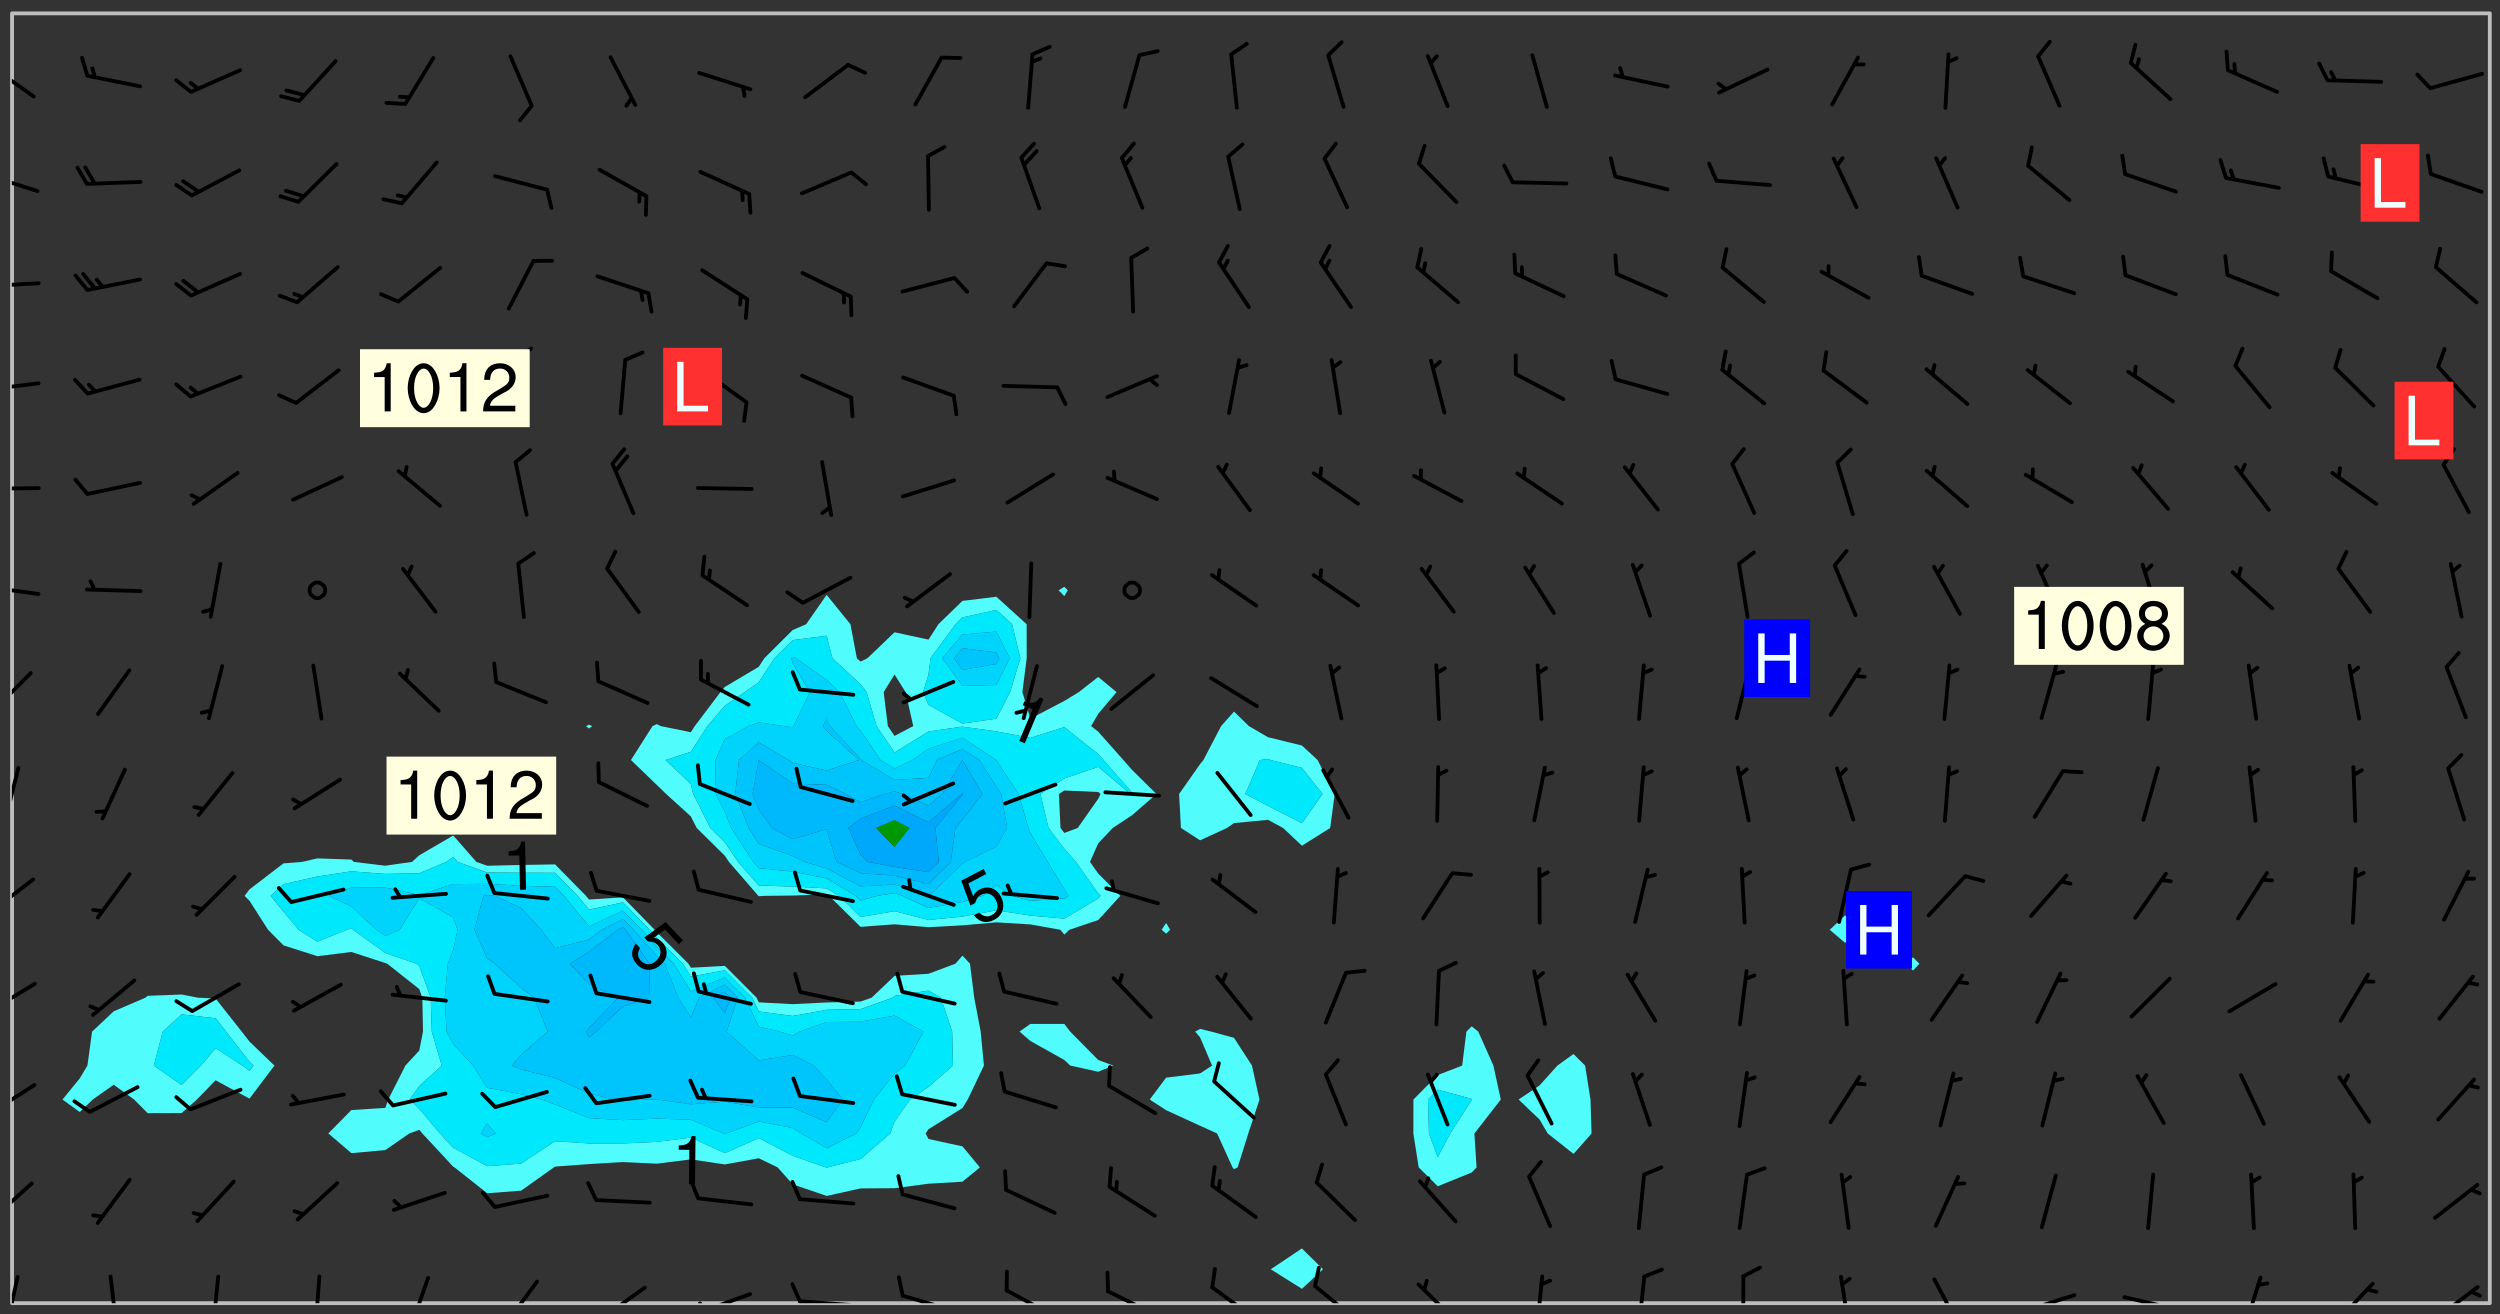 <svg xmlns="http://www.w3.org/2000/svg" role="img" xmlns:xlink="http://www.w3.org/1999/xlink" viewBox="142.45 309.95 326.84 171.84"><rect x="142.45" y="309.95" width="326.84" height="171.84" fill="#333333" stroke="none"/><defs><clipPath id="a"><path d="M144 311.672h1v168.656h-1zm0 0"/></clipPath><clipPath id="b"><path d="M144 311.672h324v168.656H144zm0 0"/></clipPath><clipPath id="c"><path d="M467 311.672h1v168.656h-1zm0 0"/></clipPath><clipPath id="d"><path d="M144 476h1v4.328h-1zm0 0"/></clipPath><clipPath id="e"><path d="M156 476h2v4.328h-2zm0 0"/></clipPath><clipPath id="f"><path d="M170 476h2v4.328h-2zm0 0"/></clipPath><clipPath id="g"><path d="M183 476h2v4.328h-2zm0 0"/></clipPath><clipPath id="h"><path d="M195 476h4v4.328h-4zm0 0"/></clipPath><clipPath id="i"><path d="M208 477h5v3.328h-5zm0 0"/></clipPath><clipPath id="j"><path d="M220 478h7v2.328h-7zm0 0"/></clipPath><clipPath id="k"><path d="M220 480h3v.328h-3zm0 0"/></clipPath><clipPath id="l"><path d="M233 478h8v2.328h-8zm0 0"/></clipPath><clipPath id="m"><path d="M233 480h3v.328h-3zm0 0"/></clipPath><clipPath id="n"><path d="M246 479h9v1.328h-9zm0 0"/></clipPath><clipPath id="o"><path d="M245 477h3v3.328h-3zm0 0"/></clipPath><clipPath id="p"><path d="M260 479h8v1.328h-8zm0 0"/></clipPath><clipPath id="q"><path d="M273 478h8v2.328h-8zm0 0"/></clipPath><clipPath id="r"><path d="M287 478h7v2.328h-7zm0 0"/></clipPath><clipPath id="s"><path d="M300 478h7v2.328h-7zm0 0"/></clipPath><clipPath id="t"><path d="M314 477h7v3.328h-7zm0 0"/></clipPath><clipPath id="u"><path d="M327 477h7v3.328h-7zm0 0"/></clipPath><clipPath id="v"><path d="M343 476h2v4.328h-2zm0 0"/></clipPath><clipPath id="w"><path d="M356 476h2v4.328h-2zm0 0"/></clipPath><clipPath id="x"><path d="M370 476h1v4.328h-1zm0 0"/></clipPath><clipPath id="y"><path d="M382 476h3v4.328h-3zm0 0"/></clipPath><clipPath id="z"><path d="M395 476h4v4.328h-4zm0 0"/></clipPath><clipPath id="A"><path d="M406 479h8v1.328h-8zm0 0"/></clipPath><clipPath id="B"><path d="M419 479h9v1.328h-9zm0 0"/></clipPath><clipPath id="C"><path d="M435 476h4v4.328h-4zm0 0"/></clipPath><clipPath id="D"><path d="M447 477h6v3.328h-6zm0 0"/></clipPath><clipPath id="E"><path d="M460 477h7v3.328h-7zm0 0"/></clipPath><clipPath id="F"><path d="M144 464h3v6h-3zm0 0"/></clipPath><clipPath id="G"><path d="M144 451h4v5h-4zm0 0"/></clipPath><clipPath id="H"><path d="M144 438h4v5h-4zm0 0"/></clipPath><clipPath id="I"><path d="M144 424h4v6h-4zm0 0"/></clipPath><clipPath id="J"><path d="M144 410h2v8h-2zm0 0"/></clipPath><clipPath id="K"><path d="M144 397h3v7h-3zm0 0"/></clipPath><clipPath id="L"><path d="M144 386h4v2h-4zm0 0"/></clipPath><clipPath id="M"><path d="M144 373h4v2h-4zm0 0"/></clipPath><clipPath id="N"><path d="M144 359h4v3h-4zm0 0"/></clipPath><clipPath id="O"><path d="M144 346h4v2h-4zm0 0"/></clipPath><clipPath id="P"><path d="M144 332h4v4h-4zm0 0"/></clipPath><clipPath id="Q"><path d="M144 318h4v5h-4zm0 0"/></clipPath><g id="R" clip-path="url(#clip1)"><path fill="#fff" fill-opacity="0" fill-rule="evenodd" d="M0 0h1000v1000H0zm0 0"/><path fill="#d3d3d3" fill-opacity="0" fill-rule="evenodd" d="M162.152 355.867l-.234.293.059.234.117.172.176.234.293.348.113.059.117-.172.059-.234.176-.176.465-.176h.699l.234.293.289.816.059.176.176.23.352.234.699.699.172.176.234.348.234.41.289.582.41.465.23.234.234.176.117.23.176.293.172 1.164v.234l.059.289.059.117.117.117.348.41.117.172.176.176.176.234.117.172.172.352.059.234.234.406.234-.059-.176.176-.059.93h-.582l-.234-.113-.348.113-.117.117-.059.293-.059.176-.117.172-.465.293-.059.234-.059.113v.645l.059.172v.41l.059.059v.406l.059.406.117.176.059.059.23.641-.059.293v.699l-.059.582v.234l-.059.23-.055.352v1.922l.055.117h.426l-.367.117-.023.352.891 1.168 1.742.539 1.34.359v.539l.09.809.535.715 1.52.27.891-.086.09 1.164.535.18 1.16-.18 2.055-.984 1.16-.363 1.879-.176 1.695-.18-.18.719-1.516.086-1.25.09-.805.27-1.074.809.27.719.535.898-.18.625-.266.809.266 1.078.625.898.805.18 1.25-.18-.266.723.098.504.055.293v.172l.059.293v.406l.176.117.352.117h.406l.293-.176.113-.117.059-.117.117-.23.059-.176.352-.465.23-.176.176-.059.176.059.059.176.117.988.055.469.059.172.117.234.176.059.816.059h.289l.117.234.059.406.059.352v1.105l.117.293.117.348.289.699.176.352.582.754.352.176.172.059.469.234.641.465.348.234.293.176.293.055.23.062.816.348.293.176.113.172.352.352.117.176.523.641v.289l.059.352v.348l.059.352.059.289.117.059.172.059h.176l.582.234.176.117.176.289.176.234.113.234.293.23.117.117v.41l.059.055.289.234.234.117.059.117.117.172.059.117.23.234.059.176.234.059.117.059-.117.113-.059.117v.117l-.117.293-.117.289v.582l.176.117.117.059.059.117.117.117.113.059.176.348.059.352.059.406v.176l-.059.176-.117.699v.172l.117.176.293.293h.406l.176.117.117.172.117.293v.234h-.527l-.23-.234h-.234l-.176.059-.059.699.059.348.117.176.176.41.117.23.289.469.176.055h.523l.234.059.758.641.059.293v.234l.059.059.23.348v.352l-.117.172v.293l.293.289.293.176.172.059.293.176.293.117.582.406.289.234.293.176.219.16.016.012.23.176.641.523.176.234.117.176.176.176.113.172v.641l.117.176.469.117.582.117.234.059.23.113.293.117.113.059.586.352.289.172.176.062.176.055.176.059.699.352.289.176.234.055.289.176.234.117.641.406.293.117.172.059.234.059.41.059.23.059.234.117.059.172-.41.176.469.059.059.293.113.234.176.055.234.059.176.059.406.117.641.234.117.172.059.234v.176l-.059.117-.059.406.234.234.117.059.348.117.641.23.176.117.289.117.176.176.234.465.582 1.105.176.176.348.176.176.117.352.117 1.047.523.234.059.465.113.293.059.465.176.758.582.234.234.348.465.176.176.289.234.816.699.293.176.289.289.293.176.293.289.695.641.176.176.293.234.289.234.469.289.641.582.348.234.234.293.348.348.352.465.934.992.348.406.117.176.234.059.113.117.645.176.23.113.234.059.293.176.23.117.934.699.406.406.234.176.406.176.234.117.816.348.348.234.234.117.293.289.23.117.758.352.352.172.23.059.293.117.234.059.871.176h.816l.469.23.172.059.875.699.465.117.293.059.176.059.23.059.469.059.348.059.352.059.406.059h.293l.172.059v.23l.176.176h.293l.348.059.352.059.699.117h.641l.465-.234.293-.176.172-.117.41-.172.289-.176.934-.465.469-.293.523-.293.465-.172.465-.176 1.051-.465.289-.117.41-.117.289-.117.527-.176 1.516-.699.582-.348.289-.059.293-.059.348-.117.875-.23.352-.117h.113l.234-.059.875-.234.234-.059h.812l.352-.059.816-.117.172-.059.352-.055.293-.059.23-.059.816-.176.176-.059h.348l.234-.059.465-.117.758-.172.234-.059h.348l.41-.117.289-.059 1.285-.059h.289l.41-.059.23-.059h.176l.875-.117h.406l.41-.117h.348l.352-.113.871-.059h1.75l1.047.289.41.117.289.117.352.117.289.117 1.051.172.289.059h.293l.293.059.172.059.41.059.172.059.117.059h.117l.117.059.352.059h.113l.41.066 1.922.395 1.926.395 1.52.449 1.695.719 2.145.805 1.605-.719 1.43-.805 1.16-1.078 1.25-.449 3.035-.719 1.875-.359 2.145-1.348 2.234-1.254 2.5-1.258 1.695-.449 1.785-.18 1.16-.27.625.539 1.34-.27.715-.988.984-1.344.445-.18.805-.359 1.875-.539 1.785-.449 1.25-.27 1.16-.09 1.699-.09 1.961-.27 1.25-.09h.539l.625-.09h.891l2.145-.18 2.41-.18 2.59-.09 1.695.18 1.609.09 1.43.359 1.16.719 1.875.988 1.16 1.527.266.715.629.09.355.898.535.539.535 1.527 1.074.359h.535l-.805.535.09 1.707.715 2.695.891.805.895.988.715 1.258 1.785.539 1.52-.18.355 1.344 1.609-.805.98-.539.27.27.316-.215.219-.145.801.449.449-.359h.355l.535-.27.539-.719.535-.27.625-.988 1.16.449.84.371 1.395.617 1.695-.18h1.605l1.785.09.18-1.707.535-1.344.805.27.492.848.402.406-.09.539v.359l.715.449.711-.27h1.43l.359.988.445 1.258.715 1.344 1.25.629 1.695.629.715-.18.18-.539.98-.09.449.359.086 1.258-.266.629-.535.18v.539l.715.984.266.539.984.988.801 1.078-.266.359-.09.898-.625 2.332-.355 2.066-.09 1.793-.18.719-.09.539v1.438l-.98 1.883-.359 1.707-.535.898-.805 1.168-.266.539 2.055 1.254.086.359-.355.539-.09-.18v.809l.09 1.438-.445.715-1.074.094-.266.715.535.898.805.719 1.16.809 1.34.27.445.359-.355.449-1.789-.09-1.25-.449-.715-.719-.625-.09-.176 3.59-.188 1.309h89.359V311.703h-55.27v49.082l.762.125 3.289.543 2.023 2.836v2.754l2.352.332 2.348.332h4.051l-1.379 4.16-2.023.707-2.023.703-.543.344-2.594 1.617-.188.117-2.023-2.078-.73-2.742-2.672-2.078-1.375-3.5-.066-.082-1.957-2.672 2.75-1.418v-49.082H294.422v91.414l.117.031.133.012.074.074.105.047.09.059.086.059.09.059.297.297.059.09.031.117.027.117.016.137-.031.117-.059.09-.059.086-.043.105-.047.102-.027.121v.145l.176.27.148.148.074.086.074.074.043.105.062.09.059.086.043.105.059.09.047.102.043.105.059.086.117.18.074.074.062.086.059.09.043.105.059.09.059.086.062.09.059.09.043.102.117.18.074.074.059.086.074.074.09.059.105.047h.148l.133-.016.133.016.102-.047.074-.074.047-.102-.016-.133v-.148l-.047-.105-.027-.117-.047-.102-.027-.121-.043-.102-.062-.09-.043-.102-.043-.105-.031-.117-.016-.133-.012-.137.086-.059.059-.086.121-.031.043.105.016.133v.117l.059.102.059.09.09.059.148.148.059.09.043.105-.012.102.086.059.105.047.086.059.09.059.074.074-.117.027-.105.047-.086.059-.074.074-.059.09-.062.086-.027.121-.047.102-.043.105-.031.117-.012.133-.016.133v.148l.027.117.047.105.043.102.059.09.074.074.09.059.074.074.09.059.059.09.043.105.047.102.117.031.133.016h.148l.117-.031.105.043.043.105.047.102.027.121L299.5 410l.027.117.031.121.027.117.105.043.102.047.133-.016.148.148.062.086.074.074.07.074.09.062.105.043.102.043.117.031.137.016.117-.031.074-.074.027-.117-.012-.133-.031-.121-.027-.117.043-.105h.117l.09.062.117.027h.148l.133.016h.148l.133.016.133-.016h.148l.133-.016.133-.012.137.012.117-.027.133-.016.191-.059-.059.176-.016.133-.027.121-.016.133-.059.086-.133.016-.105.047-.105.043-.117.031-.117.027-.266.031h-.148l-.133.016-.074.074.059.086.148.148.117.18.074.07.09.062.09.059.086.059.09.059.102.043.105.062.105.043.086.059.105.047.102.043.18.117.059.09-.043.102-.047.105.016.133.223.223.059.09.043.102.031.121.043.102.016.133.031.117.012.137.031.117.148.148.102.043.105.043.117.031.133.016.137.016h.117l.117-.031.09-.059.043-.105.047-.102.043-.105.031-.117.012-.133v-.148l-.012-.133-.016-.133-.031-.117-.043-.105-.047-.105-.043-.102-.043-.105-.016-.133.016-.133.027-.117.031-.117.027-.121.047-.102.09-.059.086-.062.074-.074.09-.059.223-.223.059-.086.074-.074.117-.18.059-.086v-.148l-.074-.074-.102-.047-.105-.043-.102-.043-.059-.09-.047-.105-.027-.117.09-.059.117-.031.102-.043.18-.117.148-.148.012-.133-.012-.105-.09-.059-.133.016h-.148l-.133.016-.133-.016-.121-.031-.086-.059-.074-.074-.059-.09-.062-.086-.117-.18-.059-.086.031-.121.086-.059.121-.031.059-.086v-.121l-.031-.117-.059-.09-.059-.086-.047-.105-.027-.117-.016-.133.059-.09.074-.074.09-.059.117-.18.074-.074.059-.086.148-.148.121-.031.133-.016.133.016.074.074.043.105.016.133-.031.117-.117.031-.133.012-.148.148-.043.105-.047.102-.027.121-.031.117v.148l.031.117.043.105.059.09.074.07.074.074.117.031.121.027.117-.027.133-.016h.117l.09.059.074.074.047.105.059.086.102.047.133.016.105.043.086.059-.012.105-.074.074-.18.117-.059.09-.09.059-.07.074-.074.074-.062.09-.027.117-.016.133.016.133-.016.133v.148l.016.133.027.117.031.121.074.074.09.059.086.059.09.059.117.031v.086l-.102.047-.09.059-.266.031-.117.027h-.148l-.105.043-.102.047-.059.09-.062.234-.012.133-.031.121-.016.133v.293l-.012.133.012.137.016.133.133.016.133.012.121.031.086.059.074.074.047.105.043.102.016.133v.445l-.016.133v.445l.031.266.027.117.016.133.031.117.086.211.031.266v.148l-.031.117-.027.117-.031.121-.027.117-.031.117-.031.121-.012.133-.016.133.09.059.117-.031.102.016.047.105-.031.266v.441l-.043.105-.047.105-.043.102-.043.105-.059.086-.031.121-.043.117-.031.117-.016.133.016.133.059.09.105.047.086.059.059.086-.012.137-.031.117-.043.102v.445l-.016.133v.148l-.031.117-.043.105-.027.117-.047.105-.043.102-.031.121-.027.117-.031.133-.031.117-.027.117-.043.105-.031.117-.031.121-.012.133-.016.133v.297l.027.117v.148l.047.398.027.117.059.09.121.031h.148l.133-.016.059.09v.117l-.059.09-.09.059-.102.043-.105.047-.09.059-.086.059-.137.016-.117-.031-.133-.016-.102.047-.062.086-.012.137-.016.133-.031.117-.027.117-.016.133-.031.121v.297l.016.133.031.117v.148l.012.133v.148l-.027.117-.047.102-.027.121-.031.117-.059.09-.074.074-.102.043-.105.047-.117.027-.121.031-.102-.047.059-.086.105-.047.027-.117.031-.117.027-.121.031-.117v-.148l.016-.133-.031-.117-.043-.105-.105.016-.074.074-.102.043-.09.062-.074.074-.043.102-.016.133-.031.117L304.25 426l-.031.117-.027.117-.031.121-.027.117-.031.117-.043.105-.09.059h-.09l-.117-.031-.031-.086.016-.137-.031-.117v-.148l-.012-.133v-.148l-.062-.234-.027-.121-.043-.102-.047-.105-.059-.086-.059-.09-.043-.105-.062-.086-.148-.148-.07-.074-.105-.047-.105-.043-.102-.043-.297-.297-.09-.074-.086-.059-.105-.043-.09-.062-.086-.059-.105-.043-.09-.059-.086-.062-.074-.07-.105-.047-.086-.059-.105-.043-.09-.062-.102-.043-.105-.043-.086-.059-.105-.047-.105-.043-.102-.047-.09-.059-.102-.043-.105-.043-.09-.062-.117-.027-.133-.016-.133.016H299.75l-.133.016-.117-.031-.09-.059-.074-.074-.09-.059-.102-.047h-.148l-.121-.027-.102-.043-.074-.074-.117-.18-.09-.059-.102-.043-.09-.062-.105-.043-.09-.059-.086-.059-.105-.047-.059-.086-.059-.09-.043-.105-.047-.102-.074-.074-.086-.059-.074-.074-.09-.059-.223-.223-.043-.105-.031-.266.105-.043h.145l.105.043.074.074.09.059.086.059.105.047.09.059.148.148.07.074.148.148.062.086.074.074.086.059.074.074.09.062.09.059.086.059.27.176.102.047.105.043.102.043.047-.074.059-.086.074-.074.07-.074.105.043.074.074.059.09.043.102.047.105.043.105.121.027.117-.027.074-.09.043-.105.059-.09.074-.074.105-.043.117-.027.133.012.09.059.148.148.059.09.043.105.047.102.043.105.043.102.105.047.105.043.133.016.086-.059.059-.09.074-.074.105-.043.117.027.105.047.102.043.105.043.102.047.18.117v.117l-.016.133.016.133.016.137.059.086.102.047.121.027.117.031h.148l.117-.031.059-.09.18-.117.059-.09.074-.074.059-.086.117-.18.18-.117.117.031.09.059.043.074-.016.133v.117l.09.059h.148l.133-.016.133-.012.266-.031.105-.043.117-.031.121-.027.074-.074.07-.074.062-.09-.016-.105-.047-.102-.102-.043-.105-.016-.117.027-.266.031h-.148l-.074-.074-.09-.059-.117-.031-.117-.027-.133-.016h-.148l-.133.016h-.297l-.105-.047-.148-.148-.043-.102-.059-.09.223-.223.086-.059.105-.043.117-.031.133-.016.133.016.137.016.102.043.133-.012.09-.062.102-.043.062-.09-.047-.102-.09-.059-.117-.031-.102-.043-.059-.09-.062-.09v-.117l.016-.133.105-.047.074-.07v-.121l-.09-.059-.031-.117.09-.059.074-.074.043-.105.059-.09.047-.102.016-.133v-.148l-.047-.105-.043-.102-.09-.059-.133-.016-.102-.043-.137-.016-.117-.031h-.445l-.133-.016-.133-.012-.133-.016-.117-.031h-.148l-.133-.016-.133-.012-.266-.031-.121-.043-.086-.059-.074-.074v-.148l.012-.133.105-.047.102-.043.133-.016h.152l.133-.016h.293l.121.031.102.043.09.059.234.062.121-.047.09-.059.102-.043.133-.016.105.043.102.047.133.012.121-.027h.145l.121-.031.117-.027.105-.047.074-.074.086-.059.148-.148.059-.086.047-.105.027-.117.016-.105-.102-.043-.09-.059-.117-.031-.105-.043-.09-.062-.074-.086-.074-.074-.102-.043-.105-.047-.102-.043-.059-.09-.047-.102-.086-.211-.062-.086-.059-.09-.074-.074-.086-.059h-.27l-.117.031-.09.059-.102.043-.133.016-.105-.016-.027-.117-.062-.09-.117-.031-.102-.043-.148-.148-.031-.117-.016-.105.074-.074.18-.117.117-.027.117-.031.137.016.102.043.105.043.102.047.105.043.117.031.133.016.117.027.133.016.105-.016.09-.059-.074-.074-.105-.043-.074-.074-.074-.09-.148-.148-.086-.059-.09-.059-.074-.074-.09-.059-.102-.047-.121-.027-.102-.047-.105-.043-.117-.031-.102-.043-.121-.031h-.148l-.117.031-.105.043-.086.062-.18.117-.086.059-.09.059-.105.047-.086.059-.105.043-.102.043-.105.047-.074.074-.059.09-.059.086-.047.105-.059.086-.074.074-.133-.012-.117-.031h-.117l-.074.074-.09.059-.074.074-.09.059-.086.059-.105.047-.102.043-.137.016-.102-.043-.148-.148-.105-.047h-.086l-.105.047-.102.043-.121.031-.117-.031-.074-.074v-.117l.031-.121.074-.07.059-.09.074-.074.117-.031.105-.043h.293l.133-.016.137-.016.102-.043.09-.059.102-.047.09-.059.133-.012.09.059.133.012.09-.059.086-.059.105-.043.09-.059.086-.062.09-.059.148-.148.059-.086.059-.09.105-.043.133-.016.117.027.121.031.059-.059.059-.09.031-.266.027-.117.105.012.133.016.102-.043.09-.059.059-.09.074-.074.059-.09.047-.102.012-.133-.012-.133-.047-.105-.148-.148-.059-.09-.059-.086-.043-.105v-.445l.016-.133v-.148l.012-.133-.059-.059-.09.059-.102-.043-.18-.117-.086-.059-.062-.09-.059-.09-.074-.074-.086-.059-.121.031-.102.012-.105.047-.086.059-.105.043-.148.148-.09.059-.086.059-.09.062-.105.043-.133.016v-.121l.105-.043.117-.031.074-.07.043-.105v-.148l-.027-.117-.148-.148-.133-.016h-.148l-.117.031-.105.043-.102.043-.09.062-.117.027-.074-.074.012-.133-.043-.102-.043-.105-.09-.059-.117.027-.121.031-.117.031-.102.043-.121.031-.102.043-.105.043-.09.059-.102.016v-.117l.016-.133-.059-.09-.074.043-.148.148-.059.09-.074.074-.047.105-.043.102-.074.074-.059.09-.074.074-.059.086-.074.074-.09.062-.074.07-.074.074-.102.016-.133.016-.105-.043v-.121l.148-.148.043-.102.059-.09.047-.102.043-.105.059-.09.031-.117.043-.102.031-.121.027-.117.047-.105.043-.102.043-.105.074-.07.09-.062.09-.059.102-.043h.297l.266-.031.105-.043-.074-.074-.117-.031-.105-.043-.09-.059-.102-.047-.09-.059-.102-.043-.105-.043-.09-.062-.086-.059-.105-.043-.102-.043-.121-.031-.117-.031-.102-.043L297.5 410.25l-.102-.043-.09-.059-.043-.105-.016-.133.102-.043.133-.016.137.016.133-.016.102-.043.059-.09.016-.105-.09-.059-.074-.074-.102-.043-.09-.059-.148-.148-.043-.105-.016-.133v-.293l-.059-.09-.09-.059-.074-.074-.043-.105-.031-.117-.059-.09-.074-.074-.117-.027-.074-.074-.09-.059-.09-.062-.086-.059-.074-.074-.059-.086-.047-.105-.086-.059-.148-.148-.195-.059-.133.016-.102.043-.074.074-.047.102-.043.105-.059.09-.059.086-.297.297-.09.059h-.086l-.062-.086-.043-.105.031-.117.059-.09.027-.117-.012-.133-.09-.062-.105.047-.117.027-.117.031-.27.176-.102.047-.117.027-.105.047-.09.059-.102.043-.059-.086-.047-.105.016-.133.047-.105.07-.074.074-.07.059-.09v-.148l-.043-.105h-.238l-.102.047-.031.117-.027.117-.031.121-.074.043-.133.016-.074-.047-.043-.102-.043-.105-.047-.102-.043-.105-.121.031-.102.043-.133.016-.117.031-.105.043-.09.059-.102.047-.121.027-.133.016-.102-.043-.059-.09-.047-.105-.043-.102-.043-.105v-.117l.059-.09.086-.059.18-.117.102-.047.105-.043.105-.059.102-.043.09-.062.102-.043.105-.059.102-.047.09-.059.105-.043.102-.043.09-.062.102-.043.137-.016.117.031.102.043.121.031.102.043.105.047.102.043.105.043.102.047.105.043.102.043.105.047.086.059.105.043.117.031.105.043.102.047.09.059.105.043.102.043.105.047.117.027.102.047.121.027h.148l.086-.059.016-.102.059-.09-.027-.117-.074-.074-.117-.18-.074-.074-.09-.074-.18-.117-.086-.059-.105-.043-.102-.047-.27-.176-.059-.09-.074-.074-.059-.09-.043-.102-.031-.117-.016-.137v-.562l-.012-.133-.016-.133-.031-.117-.016-.133-.012-.133-.031-.121-.223-.223-.059-.086-.016-.105.031-.117.133-.016v-91.414H172.992v1.453l-.059.234-.352 1.051-.172.523-.117.348-.176.41-.117.172-.234.293-.23.059h-.352l-.117.059-.23.406v.293l.117.176.23.23.117.234.641.758.293.465.176.234.23.352.234.348.641.816.176.465.172.41.117.695.176.469.117 1.398.059.465v.875l.117 1.047v4.781l-.059.465-.352 1.281-.176.523-.113.41-.352.93L172.934 336l-.234.582-.117.176-.172.348-.176.406-.352.816-.059.293-.113.293-.117.289-.059.176-.117.875-.059.406-.059.117-.059.176-.059.172-.23.527-.117.172v.234l-.117.234-.059.172-.176.586v.289l-.059.176v.293l-.059.113-.059.527v.172l-.055.234v2.621l-.176.816-.117.176-.176.234-.117.172-.113.234-.586.934-.23.289-.293.465-.176.234-.289.352-.352.699-.113.23-.176.41-.176.23-.406.527-.816.699-.293.172-.289.234-.176.117-.176.176-.523.406-.527.176-.172.176-.234.055-.641.176h-.758m12.211 31.023l-1.074.449.359.895 1.25-.715.445-.539-.98-.09"/><path fill="#d3d3d3" fill-opacity="0" fill-rule="evenodd" d="M201.508 416.598h-.895l.449.629.98.359.805-.09.445-.988-.176.09-.715-.355-.895.355m154.621 59.07l-.059-.523v-.293l.113-.293.059-.23.469-.469h.113l.117-.113.117-.059h.176l.234-.059h.348l.234.059.117.059.23.172.059.176.117.582v.293l-.117.176-.172.289-.176.176-.527.523-.23.234-.117.059h-.176l-.117-.059-.406-.293-.176-.117-.117-.059-.059-.113-.055-.117m6.641-10.957l-.059-.172v-1.109l.059-.172.176-.059.172-.059h.176l.234-.059.117.059.059.699-.059.172-.117.176-.117.059-.234.523-.113.059h-.234l-.059-.117m9.613-14.391l-.117-.176v-.699l.293-.875.117-.172.176-.352.113-.23.117-.293.352-.758.117-.23.172-.234h.176l.117-.059h.641l.117.059.234.234.172.113.352.293.117.117.113.176v.113l.117.059.117.117v.699l-.059.176v.23l-.059.176-.348 1.051-.117.23-.117.234-.117.059-.23.234-.641.289h-.875l-.41-.117-.641-.465"/><path fill="none" stroke="#bebebe" stroke-linecap="round" stroke-linejoin="round" stroke-miterlimit="10" stroke-width=".5" d="M467.957 311.695H144.027v168.625h323.93v-168.625"/><g clip-path="url(#a)"><path fill="#fff" fill-opacity="0" fill-rule="evenodd" d="M144 475.891v4.438h.004H144V311.672h.004H144v164.219"/></g><g clip-path="url(#b)"><path fill="#fff" fill-opacity="0" fill-rule="evenodd" d="M144.004 480.328V311.672h22.188v128.297l-4.438.172-.297.242-4.141 1.781-2.828 2.656-.609 4.441-1.004 1.68-2.254 2.758 2.254 1.629 1.691-1.629 2.75-1.941 2.672 1.941 1.766 1.781 4.438-.016 1.988-1.766 2.449-2.52 4.438 2.398 3.262-4.316-3.262-3.137-1.012-1.305-3.426-4.336-2.32-.102-2.117-.414V311.672h35.508V419.184l-4.438 2.586-.941.859-3.5.5-4.113-.5-.324-.305-4.438-.152-1.992.457-2.445.195-4.441 3.402-.641.844.641.648 2.422 3.789 2.02 2.043 4.438 1.418 4.438-.555 4.438 1.449.242.082 4.199 3.324.398 1.113.086 4.438-.484 2.48-1.812 1.961-2.242 4.438-.387 1.102-4.438.281-3.012 3.055 3.012 2.578 4.438-.398 3.145-2.18 1.297-.469.395.469 4.043 4.352.16.086 4.277 3.383 4.438-.336 4.285-3.047.156-.102 4.438-.328 4.438-.262 4.438.211 4.438-.566 4.441.664 4.438-.805 2.461 1.188 1.977 2.223 4.438 1.508 4.438-.98 4.441-.027 4.438-.586 4.438-.262 2.273-1.875-2.273-2.746-4.438-.961-.383-.73.383-.555 4.438-2.766.688-1.117 2.117-4.438-.426-4.441-.844-4.438-.555-4.438-.98-1.055-.918 1.055-3.52 1.32-4.438.273-2.992 2.844-1.449.516-4.438.117-4.438.219-4.438-.234-.293-.617-4.145-4.152-4.441.242-.32-.527-4.117-4.109-.297-.328-4.141-4.238-4.438.285-.402-.484-4.035-4.109-4.441.074-4.438.105-1.418-.512-3.02-3.445V311.672h17.754v93.02l-.383.184.383.328.41-.328-.41-.184v-93.02h31.066v76.047l-2.676 3.844-1.762.758L242.379 396l-.734 1.129-4.438 2.633-.57.676-3.352 4.438-.52.801-3.938-.801-.5-.258-.57.258-2.82 4.441 3.391 3.266 1.207 1.172 3.23 2.93.762 1.508 3.68 3.637.539.801 3.848 4.441.051.047.742-.047 3.695-.039 4.438-.152.316.191 4.121 4.055 4.441-.336 4.438.379 4.438-.242 4.438-.391 4.441.27v13.008l-1.418 1.008 1.418 1.223 4.438 2.48.785.738 3.652.809 1.961-.809-1.961-.73-3.66-3.711-.777-1.008h-4.438v-13.008l3.922.703.516.625.66-.625 3.777-1.277 2.887-3.16-2.887-2.914-1.078-1.527 1.078-2.434 1.906-2.004 2.531-1.672 3.172-2.766-3.172-3.133-1.148-1.305-3.289-3.703-.93-.738.93-1.605 2.395-2.832-2.395-1.988-2.543 1.988-1.895 1.148-4.438 2.328-1.039-3.477.562-4.438-.004-4.438-3.961-3.598-4.438.543-3.145 3.055-1.293 2.008-4.438-.957L255.863 396l-.906.445-.484-.445-.84-4.438-3.113-3.844v-76.047h31.07v74.992l-.742.461.742.762.457-.762-.457-.461v-74.992h13.312v118.938l-.582.898.582.504.531-.504-.531-.898v-118.938h8.879v91.305l-1.688 1.898-2.316 4.441-.434.531-2.742 3.906.238 4.438 2.504 1.617v24.652l-.645.359.645.742 1.57 3.699-1.57 1.023-4.441.555-2.145 2.859 2.145 1.391 4.441 2.035 2.227 1.012 2.02 4.438.191.223.473-.223 1.395-4.438 1.461-4.438-.98-4.438-2.348-3.629-2.973-.812-1.465-.359v-24.652l3.52-1.617.918-.641 4.438-.422 1.969 1.062 2.469 2.32v52.656l-4.074 2.723 4.074 2.559 2.758-2.559-2.758-2.723v-52.656l3.695-2.32.594-4.438-2.234-4.438-2.055-1.902-4.438-1.086-2.496-1.453-1.941-1.898v-91.305h31.066v132.457l-.688.691-.555 4.441-3.195 1.234-3.176 3.203-.008 4.438.699 4.438 2.484 2.465 4.438-1.797.641-.668-.285-4.438 3.453-4.438-.965-4.438-1.98-4.441-.863-.691V311.672h13.316V447.746l-2.109 1.516-2.328 2.594-2.742 1.844 2.742 2.613 1.066 1.824 3.371 2.668 2.359-2.668-.137-4.438-.703-4.438-1.52-1.516V311.672h35.508v117.941l-2.016 1.895 2.016 1.707 1.883-1.707-1.883-1.895v-117.941h8.875v123.438l-.91.836.91.891.84-.891-.84-.836v-123.438h75.449v168.656H144.004"/></g><path fill="#50fcfc" fill-rule="evenodd" d="M152.875 455.328l-2.254-1.629 2.254-2.758 1.004-1.68.609-4.441 2.828-2.656 4.141-1.781.297-.242 4.438-.172v2.594l-2.473 2.258-1.152 4.441 3.625 2.543 2.516-2.543 1.922-2.273 3.504 2.273.934.684.52-.684-.52-.5-3.059-3.941-1.379-1.742-4.438-.516v-2.594l2.117.414 2.32.102 3.426 4.336 1.012 1.305 3.262 3.137-3.262 4.316-4.438-2.398-2.449 2.52-1.988 1.766-4.438.016-1.766-1.781-2.672-1.941-2.75 1.941-1.691 1.629"/><path fill="#00e8fc" fill-rule="evenodd" d="M166.191 451.805l-3.625-2.543 1.152-4.441 2.473-2.258 4.438.516 1.379 1.742 3.059 3.941.52.5-.52.684-.934-.684-3.504-2.273-1.922 2.273-2.516 2.543"/><path fill="#50fcfc" fill-rule="evenodd" d="M175.066 427.719l-.641-.648.641-.844 4.441-3.402 2.445-.195 1.992-.457 4.438.152.324.305 4.113.5 3.5-.5.941-.859 4.438-2.586v2.801l-.926.645-3.512 1.488-4.441.082-4.438-.336-4.438.676-4.438 1.004-1.672 1.527 1.672 2.055 1.977 2.383 2.461 1.547 3.832-1.547.605-.215.234.215 4.203 3.031 4.094 1.406.348.273 1.5 4.164.141 4.438 1.301 4.441-2.941 2.672-1.242 1.766 1.242 1.215 2.711 3.223 1.727 1.859 4.438 2.406 4.438-.332 4.441-2.922 4.438.289 4.438.004 4.438-.215 4.438-.555 4.441 2.035 4.438-1.969 4.438 2.316 4.355 1.52.082.047.105-.047 4.332-1.098 3.879-3.34.562-1.551 2.02-2.887 2.418-1.645 3.199-2.793-.105-4.441-1.477-4.438-1.617-.926-4.438.695-.246.23-4.195 1.496-4.438.09-4.438.805-4.438-.586-.855-1.805-3.582-3.586-4.441.836-1.031-1.688-3.406-3.398-.93-1.039-3.508-3.586-4.438.949-1.48-1.801-2.957-3.012-4.441-.008-4.438-.027-3.871-1.395-.566-.645v-2.801l3.02 3.445 1.418.512 4.438-.105 4.441-.074 4.035 4.109.402.484 4.438-.285 4.141 4.238.297.328 4.117 4.109.32.527 4.441-.242 4.145 4.152.293.617 4.438.234 4.438-.219 4.438-.117 1.449-.516 2.992-2.844 4.438-.273 3.52-1.32.918-1.055.98 1.055.555 4.438.844 4.438.426 4.441-2.117 4.438-.688 1.117-4.438 2.766-.383.555.383.73 4.438.961 2.273 2.746-2.273 1.875-4.438.262-4.438.586-4.441.027-4.438.98-4.438-1.508-1.977-2.223-2.461-1.188-4.438.805-4.441-.664-4.438.566-4.438-.211-4.438.262-4.438.328-.156.102-4.285 3.047-4.438.336-4.277-3.383-.16-.086-4.043-4.352-.395-.469-1.297.469-3.145 2.18-4.438.398-3.012-2.578 3.012-3.055 4.438-.281.387-1.102 2.242-4.438 1.812-1.961.484-2.48-.086-4.438-.398-1.113-4.199-3.324-.242-.082-4.438-1.449-4.438.555-4.438-1.418-2.02-2.043-2.422-3.789"/><path fill="#00e8fc" fill-rule="evenodd" d="M179.508 429.125l-1.672-2.055 1.672-1.527 4.438-1.004 4.438-.676 4.438.336 4.441-.082 3.512-1.488.926-.645.566.645 3.871 1.395v1.473l-4.438.039-4.438 1.418-4.441-.973-4.438.02-2.953 1.07 2.953 1.402 3.289 3.035 1.148.828 1.871-.828 2.57-4.113 4.438 2.496.574 1.617-.574 2.645L201 435.945l-.406 4.438.238 4.438.867 1.605 2.586 2.836 1.852 2.895v4.668l-.832 1.312.832.484 1.129-.484-1.129-1.312v-4.668l4.438.855 2.676.688 1.766.648 4.438 1.785 4.438.262 4.438-.199 4.438.145 4.246 1.797.195.102.195-.102 4.242-1.574 4.438.867 1.133.707 3.305 1.934 3.891-1.934.547-.809 1.734-3.629 2.707-3.398 1.387-1.039 2.402-4.441-3.789-2.098-4.441.785-4.438.055-3.531 1.258-.906.516-1.688-.516-2.75-.652-1.793-3.785-2.645-2.648-4.441 1.832-2.219-3.621-2.219-2.215-1.992-2.223-2.445-2.504-4.438 2.055-3.277-3.988-1.16-1.184-4.441-.145-4.438-.246v-1.473l4.438.027 4.441.008 2.957 3.012 1.48 1.801 4.438-.949 3.508 3.586.93 1.039 3.406 3.398 1.031 1.688 4.441-.836 3.582 3.586.855 1.805 4.438.586 4.438-.805 4.438-.09 4.195-1.496.246-.23 4.438-.695 1.617.926 1.477 4.438.105 4.441-3.199 2.793-2.418 1.645-2.02 2.887-.562 1.551-3.879 3.34-4.332 1.098-.105.047-.082-.047-4.355-1.52-4.438-2.316-4.438 1.969-4.441-2.035-4.438.555-4.438.215-4.438-.004-4.438-.289-4.441 2.922-4.438.332-4.438-2.406-1.727-1.859-2.711-3.223-1.242-1.215 1.242-1.766 2.941-2.672-1.301-4.441-.141-4.438-1.5-4.164-.348-.273-4.094-1.406-4.203-3.031-.234-.215-.605.215-3.832 1.547-2.461-1.547-1.977-2.383"/><path fill="#00d4fc" fill-rule="evenodd" d="M188.383 428.473l-2.953-1.402L188.383 426l4.438-.02 4.441.973 4.438-1.418 4.438-.039v1.473l-.484.102-1.184 4.438 1.668 3.73.984.707 3.453 3.121 1.688 1.316 1.797 4.438-3.484 3.012-1.191 1.43 1.191.512 4.441 1.109 4.438 2.023 3.203.793 1.234.133 3.957-.133.48-.051.094.051 4.344.617 4.441-.34 4.438.766 4.438.004 4.438 1.918 2.121-2.965-2.121-2.598-1.668-1.84-2.77-1.398-4.438.727-4.207-3.77 1.477-4.438-1.707-1.707-3.371 1.707-1.07 2.559-1.656-2.559-1.746-4.438-1.035-1.031-3.051-3.406-1.387-1.418-2.762 1.418-1.676 1.266-4.438 1.129-1.816-2.395-2.625-2.859-3.387-1.578-1.051-.102v-1.473l4.438.246 4.441.145 1.16 1.184 3.277 3.988 4.438-2.055 2.445 2.504 1.992 2.223 2.219 2.215 2.219 3.621 4.441-1.832 2.645 2.648 1.793 3.785 2.75.652 1.688.516.906-.516 3.531-1.258 4.438-.055 4.441-.785 3.789 2.098-2.402 4.441-1.387 1.039-2.707 3.398-1.734 3.629-.547.809-3.891 1.934-3.305-1.934-1.133-.707-4.438-.867-4.242 1.574-.195.102-.195-.102-4.246-1.797-4.438-.145-4.438.199-4.438-.262-4.438-1.785-1.766-.648-2.676-.688-4.438-.855-1.852-2.895-2.586-2.836-.867-1.605-.238-4.438.406-4.438.699-1.793.574-2.645-.574-1.617-4.438-2.496-2.57 4.113-1.871.828-1.148-.828-3.289-3.035"/><path fill="#00c4fc" fill-rule="evenodd" d="M206.137 435.238l-1.668-3.73 1.184-4.438.484-.102 1.051.102 3.387 1.578 2.625 2.859 1.816 2.395 4.438-1.129 1.676-1.266 2.762-1.418v1.082l-.652.336-3.785 2.855-2.5 1.582 2.5 2.688 3.82 1.75-3.82 3.961-.352.477.352.773.922-.773 3.516-3.281 3.422-1.156.059-4.438-3.152-4.438-.328-.336v-1.082l1.387 1.418 3.051 3.406 1.035 1.031 1.746 4.438 1.656 2.559 1.07-2.559 3.371-1.707v.938l-1.52.77 1.52 2.039.766-2.039-.766-.77v-.938l1.707 1.707-1.477 4.438 4.207 3.77 4.438-.727 2.77 1.398 1.668 1.84 2.121 2.598-2.121 2.965-4.438-1.918-4.438-.004-4.438-.766-4.441.34-4.344-.617-.094-.051-.48.051-3.957.133-1.234-.133-3.203-.793-4.438-2.023-4.441-1.109-1.191-.512 1.191-1.43 3.484-3.012-1.797-4.438-1.688-1.316-3.453-3.121-.984-.707"/><path fill="#00d4fc" fill-rule="evenodd" d="M206.137 458.621l-.832-.484.832-1.312 1.129 1.312-1.129.484"/><path fill="#00b8fc" fill-rule="evenodd" d="M219.453 438.633l-2.5-2.688 2.5-1.582 3.785-2.855.652-.336.328.336 3.152 4.438-.059 4.438-3.422 1.156-3.516 3.281-.922.773-.352-.773.352-.477 3.82-3.961-3.82-1.75"/><path fill="#50fcfc" fill-rule="evenodd" d="M219.453 405.203l-.383-.328.383-.184.41.184-.41.328m8.875 7.379l-3.391-3.266 2.82-4.441.57-.258.5.258 3.938.801.52-.801 3.352-4.438.57-.676 4.438-2.633.734-1.129 3.703-3.68 1.762-.758 2.676-3.844v5.344l-4.438.57L243.695 396l-2.051 3.152-1.824 1.285-2.613 1.77-2.27 2.668-2.172 3.363-3.305 1.078 3.305 3.137.312 1.301 2.238 4.438 1.891 1.871 1.73 2.566 2.707 3.09 4.438.137 4.438.238 1.629.977 2.809 2.766 4.441-.766 4.438 1.152 4.438-.445 4.438-.82 4.441.691 4.438.398 4.438-2.641.309-.336-.309-.316-2.914-4.125-1.523-1.715-2.062-2.723-1.059-4.438 3.121-2.027v1.57l-.703.457.207 4.438.496.656 1.758-.656 2.68-3.812.309-.625-.309-.262-4.438-.195v-1.57l4.438-1.527 4.195 3.555.242.164.188-.164-.188-.184-3.742-4.254-.695-.785-4.438-3.523-4.438 1.41-4.441-.852-4.438-.617-4.438.629-4.438 2.758-2.352-3.461-1.297-4.438-.793-1.047L251.273 396l-.754-2.938v-5.344l3.113 3.844.84 4.438.484.445.906-.445 3.535-3.387v5.523l-1.422 2.301.551 4.438.871 1.285 2.445-1.285-.992-4.438-1.453-2.301v-5.523l4.438.957 1.293-2.008 3.145-3.055 4.438-.543v1.727l-4.438.98-.918.891-3.25 4.438-.27 2.16-.711 2.277.711 1.668 4.438 2.438 4.438-.633 1.785-3.473L275.848 396l-1.078-4.438-2.059-1.871v-1.727l3.961 3.598.004 4.438-.562 4.438 1.039 3.477 4.438-2.328 1.895-1.148 2.543-1.988 2.395 1.988-2.395 2.832-.93 1.605.93.738 3.289 3.703 1.148 1.305 3.172 3.133-3.172 2.766-2.531 1.672-1.906 2.004-1.078 2.434 1.078 1.527 2.887 2.914-2.887 3.16-3.777 1.277-.66.625-.516-.625-3.922-.703-4.441-.27-4.438.391-4.438.242-4.438-.379-4.441.336-4.121-4.055-.316-.191-4.438.152-3.695.039-.742.047-.051-.047-3.848-4.441-.539-.801-3.68-3.637-.762-1.508-3.23-2.93-1.207-1.172"/><path fill="#00e8fc" fill-rule="evenodd" d="M232.766 412.453l-3.305-3.137 3.305-1.078 2.172-3.363 2.27-2.668 2.613-1.77 1.824-1.285L243.695 396l2.387-2.367v2.18l-.188.188.188.641 2.246 3.797-2.137 4.438-.109.141-1.191-.141-3.246-.492-1.344.492-3.094 1.715-1.223 2.727.047 4.438 1.176 2.309.836 2.129 2.883 4.438.719.824 4.438.445 4.438.887 3.812 2.285.625.613 2.16-.613 2.281-.348 1.023.348 3.414 1.582 4.438-.789 2.648-.793 1.789-1.438 2.02 1.438 2.422.648 4.438-.312.535-.336-.535-.902-2.172-3.539-2.266-3.797-.246-.641-1.289-4.438-2.906-4.43-.004-.008-4.434-2.914-4.438 1.418-2.117 1.496-2.32 1.098-1.836-1.098-2.605-3.871-.523-.57-2.203-4.438-1.711-1.617L246.48 396l-.398-.188v-2.18l4.438-.57.754 2.938 3.684 3.391.793 1.047 1.297 4.438 2.352 3.461 4.438-2.758 4.438-.629 4.438.617 4.441.852 4.438-1.41 4.438 3.523.695.785 3.742 4.254.188.184-.188.164-.242-.164-4.195-3.555-4.438 1.527-3.121 2.027 1.059 4.438 2.062 2.723 1.523 1.715 2.914 4.125.309.316-.309.336-4.438 2.641-4.438-.398-4.441-.691-4.438.82-4.438.445-4.438-1.152-4.441.766-2.809-2.766-1.629-.977-4.438-.238-4.438-.137-2.707-3.09-1.73-2.566-1.891-1.871-2.238-4.438-.312-1.301"/><path fill="#00b8fc" fill-rule="evenodd" d="M237.207 442.422l-1.52-2.039 1.52-.77.766.77-.766 2.039"/><path fill="#00d4fc" fill-rule="evenodd" d="M236.031 413.754l-.047-4.438 1.223-2.727 3.094-1.715 1.344-.492 3.246.492 1.191.141.109-.141 2.137-4.438-2.246-3.797-.188-.641.188-.188.398.188 4.039 2.82v5.176l-.484.879.484.648 4.23 3.793-4.23 1.371-4.438-1.012-.516-.359-3.922-2.309-2.586 2.309-.488 4.438 1.758 4.438 1.316 2.105 4.438 1.562 1.559.77 2.879.848 4.438 2.355 4.441-.25 4.414 1.488.023.008.051-.008 4.387-4.203.328-.238 4.109-1.984 1.418-2.453-.785-4.438-.633-.965-2.219-3.473-2.219-1.457-3.324 1.457-1.113 2.32-4.438.281-4.348-2.602-.094-.137-4-4.305-.438-.879v-5.176l1.711 1.617 2.203 4.438.523.57 2.605 3.871 1.836 1.098 2.32-1.098 2.117-1.496 4.438-1.418 4.434 2.914.004.008 2.906 4.43 1.289 4.438.246.641 2.266 3.797 2.172 3.539.535.902-.535.336-4.438.312-2.422-.648-2.02-1.438-1.789 1.438-2.648.793-4.438.789-3.414-1.582-1.023-.348-2.281.348-2.16.613-.625-.613-3.812-2.285-4.438-.887-4.438-.445-.719-.824-2.883-4.438-.836-2.129-1.176-2.309"/><path fill="#00c4fc" fill-rule="evenodd" d="M240.328 418.191l-1.758-4.438.488-4.438 2.586-2.309 3.922 2.309.516.359 4.438 1.012 4.23-1.371-4.23-3.793-.484-.648.484-.879.438.879 4 4.305.094.137 4.348 2.602 4.438-.281 1.113-2.32 3.324-1.457v1.453l-.004.004-2.652 4.438-1.781 1.512-3.363-1.512-1.074-.336-1.355.336-3.086 1.082-1.93-1.082-2.508-1.215-4.438-.141-4.438-3.078-.812 4.434.812 2.035 1.715 2.402 2.723 1.477 4.438-1.32 1.301 4.281 3.137 1.473 4.441.336 4.438 1.086 2.922-2.895.602-4.438.914-1.121 2.613-3.316-2.609-4.438-.004-.004v-1.453l2.219 1.457 2.219 3.473.633.965.785 4.438-1.418 2.453-4.109 1.984-.328.238-4.387 4.203-.051.008-.023-.008-4.414-1.488-4.441.25-4.438-2.355-2.879-.848-1.559-.77-4.438-1.562-1.316-2.105"/><path fill="#00b8fc" fill-rule="evenodd" d="M241.645 415.789l-.812-2.035.812-4.434 4.438 3.078 4.438.141 2.508 1.215 1.93 1.082 3.086-1.082 1.355-.336 1.074.336 3.363 1.512 1.781-1.512 2.652-4.438.004-.004v4.289l-.09.152-4.348 3.688-4.438-2.184-4.441 1.723-1.613 1.211 1.613 3.512.902.926 3.539.668 4.438.672 1.352-1.34-.449-4.438 3.535-4.324.09-.113-.09-.152v-4.289l.004.004 2.609 4.438-2.613 3.316-.914 1.121-.602 4.438-2.922 2.895-4.438-1.086-4.441-.336-3.137-1.473-1.301-4.281-4.438 1.32-2.723-1.477-1.715-2.402"/><path fill="#00a8fc" fill-rule="evenodd" d="M254.957 421.703l-1.613-3.512 1.613-1.211 4.441-1.723v1.93l-2.414 1.004 2.414 2.465 1.961-2.465-1.961-1.004v-1.93l4.438 2.184 4.348-3.688.09-.152.09.152-.09.113-3.535 4.324.449 4.438-1.352 1.34-4.438-.672-3.539-.668-.902-.926"/><path fill="#009800" fill-rule="evenodd" d="M259.398 420.656l-2.414-2.465 2.414-1.004 1.961 1.004-1.961 2.465"/><path fill="#fff" fill-opacity="0" fill-rule="evenodd" d="M259.398 398.137l-1.422 2.301.551 4.438.871 1.285 2.445-1.285-.992-4.438-1.453-2.301"/><path fill="#00e8fc" fill-rule="evenodd" d="M263.836 402.105l-.711-1.668.711-2.277.27-2.16 3.25-4.438.918-.891 4.438-.98v2.828l-4.438.387L265.633 396l2.641 3.625 4.438-.117L274.469 396l-1.758-3.48v-2.828l2.059 1.871L275.848 396l-1.352 4.438-1.785 3.473-4.438.633-4.438-2.438"/><path fill="#00d4fc" fill-rule="evenodd" d="M268.273 399.625L265.633 396l2.641-3.094v1.789L267.16 396l1.113 1.527 4.438-.77.379-.758-.379-.75-4.438-.555v-1.789l4.438-.387L274.469 396l-1.758 3.508-4.438.117"/><path fill="#00c4fc" fill-rule="evenodd" d="M268.273 397.527L267.16 396l1.113-1.305 4.438.555.379.75-.379.758-4.438.77"/><path fill="#50fcfc" fill-rule="evenodd" d="M277.152 446.043l-1.418-1.223 1.418-1.008h4.438l.777 1.008 3.66 3.711 1.961.73-1.961.809-3.652-.809-.785-.738-4.438-2.48m4.438-58.156l-.742-.762.742-.461.457.461-.457.762"/><path fill="#fff" fill-opacity="0" fill-rule="evenodd" d="M281.59 413.297l-.703.457.207 4.438.496.656 1.758-.656 2.68-3.812.309-.625-.309-.262-4.438-.195"/><path fill="#50fcfc" fill-rule="evenodd" d="M294.902 455.09l-2.145-1.391 2.145-2.859 4.441-.555 1.57-1.023-1.57-3.699-.645-.742.645-.359 1.465.359 2.973.812 2.348 3.629.98 4.438-1.461 4.438-1.395 4.438-.473.223-.191-.223-2.02-4.438-2.227-1.012-4.441-2.035m0-23.078l-.582-.504.582-.898.531.898-.531.504m1.938-13.82l-.238-4.438 2.742-3.906.434-.531 2.316-4.441 1.688-1.898 1.941 1.898 2.496 1.453v2.863l-1.062.125-1.906 4.438 2.969 1.543 4.438 2.273 2.691-3.816-2.691-3.414-4.082-1.023-.355-.125v-2.863l4.438 1.086 2.055 1.902 2.234 4.438-.594 4.438-3.695 2.32-2.469-2.32-1.969-1.062-4.438.422-.918.641-3.52 1.617-2.504-1.617"/><path fill="#00e8fc" fill-rule="evenodd" d="M308.219 415.297L305.25 413.754l1.906-4.438 1.062-.125.355.125 4.082 1.023v3.391l-.062.023.062.027.02-.027-.02-.023v-3.391l2.691 3.414-2.691 3.816-4.438-2.273"/><path fill="#50fcfc" fill-rule="evenodd" d="M312.656 478.449l-4.074-2.559 4.074-2.723 2.758 2.723-2.758 2.559"/><path fill="#00d4fc" fill-rule="evenodd" d="M312.656 413.781l-.062-.027.062-.023.02.023-.02.027"/><path fill="#50fcfc" fill-rule="evenodd" d="M327.926 462.574l-.699-4.438.008-4.438 3.176-3.203v1.914l-1.273 1.289.129 4.438 1.145 3.074 1.637-3.074 2.801-4.379.051-.059-.051-.078-4.438-1.211v-1.914l3.195-1.234.555-4.441.688-.691.863.691 1.98 4.441.965 4.438-3.453 4.438.285 4.438-.641.668-4.438 1.797-2.484-2.465"/><path fill="#00e8fc" fill-rule="evenodd" d="M329.266 458.137l-.129-4.438 1.273-1.289 4.438 1.211.051.078-.051.059-2.801 4.379-1.637 3.074-1.145-3.074"/><path fill="#50fcfc" fill-rule="evenodd" d="M343.727 456.312l-2.742-2.613 2.742-1.844 2.328-2.594 2.109-1.516 1.52 1.516.703 4.438.137 4.438-2.359 2.668-3.371-2.668-1.066-1.824m39.945-23.098l-2.016-1.707 2.016-1.895 1.883 1.895-1.883 1.707m8.875 3.621l-.91-.891.91-.836.84.836-.84.891"/><g clip-path="url(#c)"><path fill="#fff" fill-opacity="0" fill-rule="evenodd" d="M467.996 480.328H468V311.672h-.004H468v168.656h-.004"/></g><path fill="#fff" fill-opacity="0" fill-rule="evenodd" d="M207.246 428.176l5.844-.117-.203-9.957-5.84.117.199 9.957"/><path fill-rule="evenodd" d="M210.582 419.98l.512-.012.125 6.293-.785.016-.09-4.488-1.391.027-.012-.555.559-.074.254-.059.227-.098.199-.145.172-.211.133-.301.098-.395"/><path fill="#fff" fill-opacity="0" fill-rule="evenodd" d="M229.285 466.566l5.84.059.105-9.957-5.84-.062-.105 9.961"/><path fill-rule="evenodd" d="M232.867 458.477l.512.004-.066 6.293-.789-.008.047-4.488-1.387-.016.004-.555.562-.059.254-.051.23-.09.203-.137.176-.211.145-.293.109-.391"/><path fill="#fff" fill-opacity="0" fill-rule="evenodd" d="M272.02 407.258l5.383 2.266 3.867-9.18-5.383-2.266-3.867 9.18"/><path fill-rule="evenodd" d="M278.398 401.125l.473.199-2.445 5.801-.723-.305 1.742-4.141-1.281-.539.215-.512.543.16.254.047.246.008.242-.051.242-.129.242-.215.25-.324"/><path fill="#fff" fill-opacity="0" fill-rule="evenodd" d="M221.707 434.453l5.449 5.75 7.398-7.008-5.449-5.754-7.398 7.012"/><path fill-rule="evenodd" d="M229.48 430.504l2.258 2.387-.535.508-1.816-1.914-1.469 1.07.273.055.285.105.285.172.285.258.207.254.168.301.125.344.055.375-.02.398-.047.203-.074.207-.098.207-.133.207-.164.207-.195.207-.344.277-.375.215-.398.137-.41.059-.418-.027-.207-.047-.207-.074-.199-.102-.199-.125-.195-.152-.188-.18-.297-.367-.199-.359-.113-.352-.031-.348.035-.34.098-.332.152-.316.199-.309.539.57-.113.219-.078.215-.047.215-.012.211.023.207.066.199.102.191.148.184.23.211.246.156.254.094.266.035.27-.027.273-.094.277-.156.277-.23.176-.195.148-.223.113-.246.062-.262.008-.273-.055-.277-.125-.277-.207-.27-.258-.223-.273-.129-.324-.07-.41-.039-.477-.504 2.805-2.02"/><path fill="#fff" fill-opacity="0" fill-rule="evenodd" d="M269.824 433.641l7.012-3.688-4.742-9.023-7.012 3.688 4.742 9.023"/><path fill-rule="evenodd" d="M268.129 425.086l2.91-1.527.344.652-2.336 1.23.637 1.703.125-.25.18-.242.242-.227.324-.211.301-.125.336-.082.363-.023.379.043.375.129.184.102.18.125.172.152.164.184.156.211.145.246.176.406.102.422.027.418-.055.414-.141.391-.105.188-.125.176-.152.172-.172.156-.203.145-.223.133-.43.188-.402.094-.371.012-.344-.062-.316-.129-.289-.184-.27-.234-.242-.273.699-.363.176.168.188.137.195.102.199.07.207.031.207-.008.215-.051.215-.09.266-.168.215-.191.16-.223.105-.242.047-.27-.012-.285-.078-.312-.145-.328-.141-.223-.176-.203-.207-.172-.234-.133-.262-.086-.281-.02-.301.043-.316.129-.285.188-.195.227-.156.293-.148.387-.617.32-1.184-3.246"/><g clip-path="url(#d)"><path fill="none" stroke="#000" stroke-linecap="round" stroke-linejoin="round" stroke-miterlimit="10" stroke-width=".5" d="M143.25 483.762l1.5-6.863"/></g><g clip-path="url(#e)"><path fill="none" stroke="#000" stroke-linecap="round" stroke-linejoin="round" stroke-miterlimit="10" stroke-width=".5" d="M157.727 483.816l-.824-6.977"/></g><g clip-path="url(#f)"><path fill="none" stroke="#000" stroke-linecap="round" stroke-linejoin="round" stroke-miterlimit="10" stroke-width=".5" d="M170.281 483.824l.695-6.992"/></g><g clip-path="url(#g)"><path fill="none" stroke="#000" stroke-linecap="round" stroke-linejoin="round" stroke-miterlimit="10" stroke-width=".5" d="M183.684 483.832l.52-7.008"/></g><g clip-path="url(#h)"><path fill="none" stroke="#000" stroke-linecap="round" stroke-linejoin="round" stroke-miterlimit="10" stroke-width=".5" d="M196.098 483.645l2.324-6.633"/></g><g clip-path="url(#i)"><path fill="none" stroke="#000" stroke-linecap="round" stroke-linejoin="round" stroke-miterlimit="10" stroke-width=".5" d="M208.492 483.16l4.168-5.66"/></g><g clip-path="url(#j)"><path fill="none" stroke="#000" stroke-linecap="round" stroke-linejoin="round" stroke-miterlimit="10" stroke-width=".5" d="M221.031 482.367l5.719-4.078"/></g><g clip-path="url(#k)"><path fill="none" stroke="#000" stroke-linecap="round" stroke-linejoin="round" stroke-miterlimit="10" stroke-width=".5" d="M221.863 481.773l-1.098-.547"/></g><g clip-path="url(#l)"><path fill="none" stroke="#000" stroke-linecap="round" stroke-linejoin="round" stroke-miterlimit="10" stroke-width=".5" d="M233.898 481.52l6.613-2.379"/></g><g clip-path="url(#m)"><path fill="none" stroke="#000" stroke-linecap="round" stroke-linejoin="round" stroke-miterlimit="10" stroke-width=".5" d="M234.863 481.172l-.91-.824"/></g><g clip-path="url(#n)"><path fill="none" stroke="#000" stroke-linecap="round" stroke-linejoin="round" stroke-miterlimit="10" stroke-width=".5" d="M247.016 480.066l7.008.523"/></g><g clip-path="url(#o)"><path fill="none" stroke="#000" stroke-linecap="round" stroke-linejoin="round" stroke-miterlimit="10" stroke-width=".5" d="M247.016 480.066l-.984-2.246"/></g><g clip-path="url(#p)"><path fill="none" stroke="#000" stroke-linecap="round" stroke-linejoin="round" stroke-miterlimit="10" stroke-width=".5" d="M260.465 479.344l6.742 1.969"/></g><path fill="none" stroke="#000" stroke-linecap="round" stroke-linejoin="round" stroke-miterlimit="10" stroke-width=".5" d="M260.465 479.344l-.5-2.402"/><g clip-path="url(#q)"><path fill="none" stroke="#000" stroke-linecap="round" stroke-linejoin="round" stroke-miterlimit="10" stroke-width=".5" d="M274.062 478.652l6.176 3.352"/></g><path fill="none" stroke="#000" stroke-linecap="round" stroke-linejoin="round" stroke-miterlimit="10" stroke-width=".5" d="M274.062 478.652l.023-2.453"/><g clip-path="url(#r)"><path fill="none" stroke="#000" stroke-linecap="round" stroke-linejoin="round" stroke-miterlimit="10" stroke-width=".5" d="M287.312 478.777l6.305 3.102"/></g><path fill="none" stroke="#000" stroke-linecap="round" stroke-linejoin="round" stroke-miterlimit="10" stroke-width=".5" d="M287.312 478.777l-.078-2.453"/><g clip-path="url(#s)"><path fill="none" stroke="#000" stroke-linecap="round" stroke-linejoin="round" stroke-miterlimit="10" stroke-width=".5" d="M300.941 478.262l5.68 4.137"/></g><path fill="none" stroke="#000" stroke-linecap="round" stroke-linejoin="round" stroke-miterlimit="10" stroke-width=".5" d="M300.941 478.262l.344-2.43"/><g clip-path="url(#t)"><path fill="none" stroke="#000" stroke-linecap="round" stroke-linejoin="round" stroke-miterlimit="10" stroke-width=".5" d="M314.383 478.094l5.426 4.469"/></g><path fill="none" stroke="#000" stroke-linecap="round" stroke-linejoin="round" stroke-miterlimit="10" stroke-width=".5" d="M314.383 478.094l.488-2.402"/><g clip-path="url(#u)"><path fill="none" stroke="#000" stroke-linecap="round" stroke-linejoin="round" stroke-miterlimit="10" stroke-width=".5" d="M327.902 477.867l5.016 4.922"/></g><path fill="none" stroke="#000" stroke-linecap="round" stroke-linejoin="round" stroke-miterlimit="10" stroke-width=".5" d="M328.633 478.582l.348-1.176"/><g clip-path="url(#v)"><path fill="none" stroke="#000" stroke-linecap="round" stroke-linejoin="round" stroke-miterlimit="10" stroke-width=".5" d="M344.074 476.832l-.699 6.992"/></g><path fill="none" stroke="#000" stroke-linecap="round" stroke-linejoin="round" stroke-miterlimit="10" stroke-width=".5" d="M343.973 477.852l1.137-.469"/><g clip-path="url(#w)"><path fill="none" stroke="#000" stroke-linecap="round" stroke-linejoin="round" stroke-miterlimit="10" stroke-width=".5" d="M357.43 476.836l-.777 6.984"/></g><path fill="none" stroke="#000" stroke-linecap="round" stroke-linejoin="round" stroke-miterlimit="10" stroke-width=".5" d="M357.43 476.836l2.281-.902"/><g clip-path="url(#x)"><path fill="none" stroke="#000" stroke-linecap="round" stroke-linejoin="round" stroke-miterlimit="10" stroke-width=".5" d="M370.371 476.816l-.027 7.027"/></g><path fill="none" stroke="#000" stroke-linecap="round" stroke-linejoin="round" stroke-miterlimit="10" stroke-width=".5" d="M370.371 476.816l2.172-1.145"/><g clip-path="url(#y)"><path fill="none" stroke="#000" stroke-linecap="round" stroke-linejoin="round" stroke-miterlimit="10" stroke-width=".5" d="M383.129 476.859l1.086 6.941"/></g><path fill="none" stroke="#000" stroke-linecap="round" stroke-linejoin="round" stroke-miterlimit="10" stroke-width=".5" d="M383.285 477.867l.98-.734"/><g clip-path="url(#z)"><path fill="none" stroke="#000" stroke-linecap="round" stroke-linejoin="round" stroke-miterlimit="10" stroke-width=".5" d="M395.344 477.223l3.285 6.211"/></g><g clip-path="url(#A)"><path fill="none" stroke="#000" stroke-linecap="round" stroke-linejoin="round" stroke-miterlimit="10" stroke-width=".5" d="M406.949 481.387l6.703-2.113"/></g><g clip-path="url(#B)"><path fill="none" stroke="#000" stroke-linecap="round" stroke-linejoin="round" stroke-miterlimit="10" stroke-width=".5" d="M420.191 479.539l6.848 1.582"/></g><g clip-path="url(#C)"><path fill="none" stroke="#000" stroke-linecap="round" stroke-linejoin="round" stroke-miterlimit="10" stroke-width=".5" d="M437.984 476.977l-2.105 6.703"/></g><path fill="none" stroke="#000" stroke-linecap="round" stroke-linejoin="round" stroke-miterlimit="10" stroke-width=".5" d="M437.68 477.953l1.203-.227"/><g clip-path="url(#D)"><path fill="none" stroke="#000" stroke-linecap="round" stroke-linejoin="round" stroke-miterlimit="10" stroke-width=".5" d="M452.656 477.77l-4.82 5.117"/></g><path fill="none" stroke="#000" stroke-linecap="round" stroke-linejoin="round" stroke-miterlimit="10" stroke-width=".5" d="M451.953 478.516l1.184.324"/><g clip-path="url(#E)"><path fill="none" stroke="#000" stroke-linecap="round" stroke-linejoin="round" stroke-miterlimit="10" stroke-width=".5" d="M466.367 478.215l-5.613 4.227"/></g><path fill="none" stroke="#000" stroke-linecap="round" stroke-linejoin="round" stroke-miterlimit="10" stroke-width=".5" d="M465.551 478.828l1.113.52"/><g clip-path="url(#F)"><path fill="none" stroke="#000" stroke-linecap="round" stroke-linejoin="round" stroke-miterlimit="10" stroke-width=".5" d="M141.395 469.367l5.211-4.707"/></g><path fill="none" stroke="#000" stroke-linecap="round" stroke-linejoin="round" stroke-miterlimit="10" stroke-width=".5" d="M155.227 469.836l4.18-5.645m-3.574 4.824l-1.211-.18m13.629.762l4.758-5.168m-4.062 4.418l-1.188-.309m13.602.852l5.172-4.754m-4.418 4.062l-1.16-.406m12.973-.168l6.668-2.223m-5.695 1.898l-.891-.844m13.133.793l6.871-1.473m-6.871 1.473l-1.582-1.879m14.824.973l7.016.34m-7.016-.34l-1.047-2.223m14.379 1.992l6.98.801m-6.98-.801l-.898-2.281m14.203 2.398l7.004.566m-7.004-.566l-.973-2.254m14.395 1.625l6.785 1.824m-6.785-1.824l-.547-2.391m14.078 1.805l6.355 2.996m-6.355-2.996l-.121-2.449m13.652 2.055l5.922 3.785m-5.922-3.785l.195-2.445m.668 2.996l.098-1.223m12.461.516l5.707 4.098m-5.707-4.098l.328-2.434m.504 3.027l.164-1.215m12.668.207l5.012 4.926m-5.012-4.926l.699-2.352m12.785 2.191l4.672 5.246m-3.992-4.484l.426-1.148m13.168-.223l2.754 6.465m-2.754-6.465l1.543-1.91m13.492 1.645l-.684 6.996m.684-6.996l2.266-.938m11.188.953l-.957 6.965m.957-6.965l2.301-.844m10.07.844l.926 6.965m-.789-5.953l.996-.711m14.105-.016l-2.918 6.395m2.492-5.465l1.227-.074m11.973-1.051l-1.836 6.785m14.562-6.891l-.66 6.996M436.75 463.504l.363 7.02m-.309-5.996l1.051-.633m12.281-.391l.223 7.023m-.191-6.004l1.062-.609m15.105.941l-5.547 4.316m4.738-3.688l1.121.5"/><g clip-path="url(#G)"><path fill="none" stroke="#000" stroke-linecap="round" stroke-linejoin="round" stroke-miterlimit="10" stroke-width=".5" d="M141.047 455.602l5.906-3.805"/></g><path fill="none" stroke="#000" stroke-linecap="round" stroke-linejoin="round" stroke-miterlimit="10" stroke-width=".5" d="M154.199 455.32l6.234-3.242m-6.234 3.242l-2.023-1.395m15.184 1.059l6.539-2.57m-6.539 2.57l-1.863-1.594m14.996.961l6.906-1.309m-5.902 1.121l-.766-.957m13.102 1.266l6.855-1.547m-6.855 1.547l-1.602-1.859m14.973 2.074l6.742-1.98m-6.742 1.98l-1.715-1.754m14.922 1.254l6.961-.977m-6.961.977l-1.441-1.984m14.73 1.254l7.012.484m-7.012-.484l-1-2.238m2.02 2.309l-.5-1.121m12.816.836l6.969.914m-6.969-.914l-.859-2.297m14.215 2.062l6.891 1.383m-6.891-1.383l-.703-2.352m14.109 2l6.711 2.082m-6.711-2.082l-.461-2.41m14.105 1.664l6.047 3.578m-6.047-3.578l.113-2.453m13.629 1.875l5.191 4.734m-5.191-4.734l.609-2.379m13.988 1.488l2.629 6.516m-2.629-6.516l1.582-1.879m11.758 1.867l2.578 6.539m-2.203-5.586l.797-.934m11.855.109l3.152 6.281m-3.152-6.281l1.422-2m12.355 1.809l2.23 6.664m-1.906-5.695l.848-.891m13.742-.227l-.969 6.961m.828-5.949l1.152-.422m13.715-.066l-3.793 5.914m3.242-5.055l1.223.102m11.602-1.414l-1.707 6.816m1.461-5.824l1.188-.293m12.371-.699l-1.699 6.82m1.449-5.828l1.191-.297m9.809-.352l3.43 6.133m-2.93-5.242l.664-1.031m12.367.027l2.996 6.359m9.867-6.105l3.898 5.848m-3.332-4.996l.582-1.078m16.461.535l-4.688 5.234m4.004-4.473l1.191.293"/><g clip-path="url(#H)"><path fill="none" stroke="#000" stroke-linecap="round" stroke-linejoin="round" stroke-miterlimit="10" stroke-width=".5" d="M140.992 442.203l6.016-3.637"/></g><path fill="none" stroke="#000" stroke-linecap="round" stroke-linejoin="round" stroke-miterlimit="10" stroke-width=".5" d="M154.617 442.633l5.395-4.5m-4.609 3.848l-1.137-.465m13.32.621l6.09-3.508m-6.09 3.508l-2.078-1.301m15.363 1.25l6.148-3.406m-5.254 2.91l-1.027-.668m13.031-.93l6.98.781m-5.965-.668l-.453-1.141m12.766.922l6.957.996m-6.957-.996l-.832-2.309m14.156 2.234l6.938 1.141m-6.938-1.141l-.785-2.324m14.148 2.09l6.84 1.609m-6.84-1.609l-.625-2.371m1.621 2.605l-.312-1.188m12.613 1.027l6.875 1.461m-6.875-1.461l-.676-2.359m14.004 2.312l6.852 1.555m-6.852-1.555l-.645-2.367m13.961 2.352l6.848 1.59m-6.848-1.59l-.629-2.371m14.941.625l4.855 5.078m-4.148-4.34l.383-1.164m12.453.227l4.398 5.48m-3.758-4.684l.484-1.129m15.707-.184l-2.637 6.512m2.637-6.512l2.441-.258m9.723.004l-.336 7.02m.336-7.02l2.219-1.047m10.223 1.113l1.414 6.883m-1.207-5.883l.945-.781m11.055.215l3.629 6.016M355.754 438.25l.633-1.051m14.406-.301l-.875 6.973m.75-5.961l1.145-.434m11.629-.598l.457 7.012m-.391-5.992l1.043-.645m14.438.242l-4.004 5.773m3.422-4.934l1.219.145m12.203-1.262l-3.051 6.332m2.605-5.41l1.227-.051m13.5-.184l-4.984 4.953m18.828-4.266l-6.043 3.582m18.133-4.812l-3.59 6.039m3.066-5.16l1.227.059m13-.672l-4.367 5.508m3.73-4.707l1.207.223"/><g clip-path="url(#I)"><path fill="none" stroke="#000" stroke-linecap="round" stroke-linejoin="round" stroke-miterlimit="10" stroke-width=".5" d="M141.215 429.211l5.57-4.285"/></g><path fill="none" stroke="#000" stroke-linecap="round" stroke-linejoin="round" stroke-miterlimit="10" stroke-width=".5" d="M155.238 429.902l4.152-5.668m-3.547 4.844l-1.215-.176m13.516.648l4.973-4.965m-4.25 4.242l-1.172-.359m12.832-.582l6.836-1.637m-6.836 1.637l-1.625-1.84m14.855 1.281l7.008-.52m-5.988.445l-.656-1.039m12.961.492l6.988.723m-6.988-.723l-.926-2.273m14.285 1.973l6.898 1.324m-6.898-1.324l-.727-2.344m14.07 2.207l6.84 1.598m-6.84-1.598l-.629-2.371m13.918 2.477l6.891 1.387m-6.891-1.387l-.699-2.352m14.152 1.859l6.617 2.371m-5.656-2.023l-.176-1.215m12.336 1.75l7.004.605m-5.984-.52l-.48-1.129m12.906.363l6.746 1.965m-5.766-1.68l-.25-1.199m13.156-.227l5.602 4.246m-4.785-3.629l.195-1.211m15.371-.785l-.535 7.004m.457-5.984l1.125-.492m13.906.023l-3.809 5.902m3.809-5.902l2.445.203m8.945-.766l.035 7.027m-.027-6.004l1.078-.582m13.07-.344l-1.645 6.832m1.402-5.84l1.191-.305m11.355-.781l.375 7.02m-.32-5.996l1.051-.633m13.172-.309l-1.551 6.855m1.551-6.855l2.367-.645m12.57 1.5l-4.793 5.145m4.793-5.145l2.367.637m10.867-.707l-4.633 5.285m3.957-4.516l1.195.281m12.484-1.293l-4.012 5.77m3.43-4.93l1.219.145m12.559-1.066l-3.77 5.934m3.223-5.07l1.223.098m10.941-1.504l-.375 7.02m.32-5.996l1.113-.52m13.652-.129l-3.168 6.27m2.707-5.359l1.227-.023"/><g clip-path="url(#J)"><path fill="none" stroke="#000" stroke-linecap="round" stroke-linejoin="round" stroke-miterlimit="10" stroke-width=".5" d="M143.148 417.164l1.703-6.82"/></g><path fill="none" stroke="#000" stroke-linecap="round" stroke-linejoin="round" stroke-miterlimit="10" stroke-width=".5" d="M155.852 416.949l2.926-6.391m-2.5 5.461l-1.223.07m13.371.398l4.41-5.469m-3.77 4.672l-1.203-.23m13.113.168l5.938-3.754m-5.074 3.207l-1.066-.605m12.984-.453l7.004-.539m-5.984.461l-.66-1.035m13.098-.188l6.719 2.059m-5.738-1.758l-.234-1.203m12.777.379l6.301 3.109m-6.301-3.109l-.07-2.453m13.277 2.699l6.52 2.617m-6.52-2.617l-.262-2.441m13.445 2.84l6.785 1.82m-6.785-1.82l-.551-2.395m14.023 4.672l6.469-2.738m-5.527 2.34l-.953-.773m13.273 1.039l6.578-2.469m6.52 1.012l7.012.445m7.629-2.98l4.355 5.516m9.484-5.859l3.309 6.199m-2.828-5.297l.684-1.016m13.871-.297l-.133 7.023m.113-6.004l1.094-.555m12.871-.398l-1.391 6.887m1.188-5.883l1.176-.352m11.949-.707l-.605 7m.52-5.98l1.129-.48m11.262-.48l1.418 6.883m-1.215-5.883l.945-.781m11.805-.125l2.141 6.691m-1.832-5.715l.855-.879m13.496-.254l-.551 7.008m.473-5.988l1.125-.488m13.832-.023l-3.68 5.988m3.68-5.988l2.449.152m9.977-.539l-1.898 6.766m13.867-6.875l.793 6.984m-.68-5.969l1.012-.695m12.461-.34l.25 7.023m-.215-6l1.062-.617m11.293-.25l2.098 6.707m-2.098-6.707l1.727-1.746"/><g clip-path="url(#K)"><path fill="none" stroke="#000" stroke-linecap="round" stroke-linejoin="round" stroke-miterlimit="10" stroke-width=".5" d="M141.527 402.938l4.945-4.996"/></g><path fill="none" stroke="#000" stroke-linecap="round" stroke-linejoin="round" stroke-miterlimit="10" stroke-width=".5" d="M155.266 403.293l4.098-5.707m10.398 6.258l1.738-6.809m-1.484 5.816l-1.195.289m15.66.77l-1.07-6.945m11.309 1.047l5.082 4.855m-4.34-4.148l.332-1.184m11.523 1.586l6.516 2.633m-6.516-2.633l-.254-2.438m13.613 2.336l6.43 2.836m-6.43-2.836l-.18-2.445m13.602 2.227l6.219 3.273m-6.219-3.273l-.012-2.453M235 399.277l-.004-1.227m12.027 2.047l6.992.684m-6.992-.684l-.938-2.27m14.5 3.949l6.496-2.68m-5.551 2.293l-.945-.785m15.695 3.238l1.738-6.809m-1.484 5.816l-1.195.289m12.391-.5l5.473-4.406m7.582.367l5.988 3.676M316.371 397l1.449 6.875M316.582 398l.941-.785m12.711-.285l.355 7.02m-.305-6l1.051-.629m12.137-.387l.504 7.008m-.43-5.988l1.039-.652m12.77-.363l-.629 7m.539-5.98l1.129-.477m12.812-.449l-1.703 6.816m1.457-5.824l1.191-.297m13.402-.254l-3.77 5.93m3.223-5.066l1.223.094m11.09-1.488l-.668 6.996m.57-5.98l1.137-.469m12.891-.434l-1.895 6.766m1.617-5.781l1.199-.262m11.758-.84l-.629 7m.539-5.98l1.129-.477m11.469-.52l.988 6.957m-.844-5.945l.992-.723m12.035-.266l1.273 6.91m-1.09-5.906l.961-.762m11.543-.066l2.531 6.555m-2.531-6.555l1.605-1.855"/><g clip-path="url(#L)"><path fill="none" stroke="#000" stroke-linecap="round" stroke-linejoin="round" stroke-miterlimit="10" stroke-width=".5" d="M140.52 386.637l6.961.973"/></g><path fill="none" stroke="#000" stroke-linecap="round" stroke-linejoin="round" stroke-miterlimit="10" stroke-width=".5" d="M153.805 387.02l7.023.207m-6.004-.176l-.543-1.102M170 390.578l1.262-6.91m-1.078 5.906l-1.168.371m15.953-2.82l-.02-.203-.059-.191-.094-.176-.461-.375-.191-.059-.199-.02-.199.02-.191.059-.461.375-.094.176-.059.191-.02.203.02.199.059.191.094.176.461.375.191.059.199.02.199-.02.191-.059.461-.375.094-.176.059-.191.02-.199m10.168-2.801l4.246 5.598m-3.629-4.785l.516-1.113m13.938-.395l.734 6.988m-.734-6.988l2.035-1.371m9.578 2.027l4.141 5.676m-4.141-5.676l1.07-2.207m11.398 3.09l5.836 3.91m-5.836-3.91l.246-2.441m.602 3.008l.125-1.219m12.152 4.246l6.215-3.277m-6.215 3.277l-2.031-1.379m15.641 1.848l5.621-4.215m-4.801 3.602l-1.113-.52m16.297 2.535l.246-7.02m14.215 3.512l-.02-.203-.059-.191-.094-.176-.461-.375-.191-.059-.199-.02-.199.02-.191.059-.457.375-.098.176-.055.191-.02.203.02.199.055.191.098.176.457.375.191.059.199.02.199-.02.191-.059.461-.375.094-.176.059-.191.02-.199m9.402-1.996l5.781 3.988m-4.941-3.41l.141-1.219m12.32.656L320 389.102m-4.961-3.383l.133-1.219m13.133-.188l4.215 5.621m-3.602-4.805l.52-1.109m12.402.137l3.77 5.934m-3.219-5.07l.605-1.066m12.918-.156l2.258 6.652m-1.93-5.684l.84-.895m12.715-.215l1.121 6.938m-1.121-6.938l1.953-1.484m10.559 1.711l2.727 6.48m-2.727-6.48l1.551-1.898m11.434 2.059l3.387 6.16m-2.895-5.262l.672-1.027m12.422-.004l2.848 6.426m-2.434-5.488l.754-.969m12.516-.109l2.109 6.707m-1.801-5.73l.859-.875m10.605.883l5.191 4.738m-4.438-4.047l.305-1.191m12.766.043l4.172 5.652m-4.172-5.652l1.059-2.215m13.637 1.598l1.414 6.887m-1.207-5.883l.945-.781"/><g clip-path="url(#M)"><path fill="none" stroke="#000" stroke-linecap="round" stroke-linejoin="round" stroke-miterlimit="10" stroke-width=".5" d="M140.488 373.855l7.023-.094"/></g><path fill="none" stroke="#000" stroke-linecap="round" stroke-linejoin="round" stroke-miterlimit="10" stroke-width=".5" d="M153.879 374.535l6.875-1.453m-6.875 1.453l-1.578-1.883m15.457 3.18l5.746-4.047m-4.91 3.457L167.5 374.688m13.258.598l6.375-2.953m7.434-.781l5.387 4.516m-4.602-3.859l.254-1.199m14.254-.641l1.434 6.879m-1.434-6.879l1.887-1.566m10.773 1.773l2.738 6.469m-2.738-6.469l1.547-1.906m-1.148 2.848l1.547-1.906m9.227 4.137l7.027.125m10.398 3.398l-1.195-6.922m1.023 5.914l-.969.754m10.504-2.16l6.707-2.098m6.973 2.898l5.98-3.695m7.098.457l6.453 2.777m-5.516-2.371l-.098-1.223m13.625-.625l4.156 5.664m-3.551-4.84l.531-1.105m11.355 1.129l5.801 3.969m-4.957-3.391l.137-1.219m12.133.977l6.207 3.293m-5.305-2.812l-.004-1.227m12.605.43l5.828 3.93m-4.98-3.359l.129-1.219m13.082-.148l4.34 5.523M355.5 371.852l.496-1.125m12.922-.125l2.875 6.414m-2.875-6.414l1.508-1.938m12.238 1.777l2.016 6.734m-2.016-6.734l1.742-1.723m9.926 2.785l5.309 4.609m-4.535-3.938l.277-1.195m11.895 1.035l6.047 3.582m-5.168-3.059l.059-1.227m13.121-.176l4.562 5.344M422 371.914l.449-1.141m12.348.246l4.27 5.578m-3.648-4.77l.508-1.113m11.449 1.07l5.742 4.047m-4.906-3.457l.152-1.219m13.539-.445l3.32 6.195m-3.32-6.195l1.367-2.039"/><g clip-path="url(#N)"><path fill="none" stroke="#000" stroke-linecap="round" stroke-linejoin="round" stroke-miterlimit="10" stroke-width=".5" d="M140.512 360.922l6.977-.859"/></g><path fill="none" stroke="#000" stroke-linecap="round" stroke-linejoin="round" stroke-miterlimit="10" stroke-width=".5" d="M153.922 361.406l6.785-1.824m-6.785 1.824l-1.676-1.797m2.664 1.531l-.84-.898m13.297 1.551l6.527-2.598m-6.527 2.598l-1.871-1.59m2.82 1.211l-.938-.793m13.781 2.012l5.57-4.281m-5.57 4.281l-2.234-1.016m14.891-.426l6.887-1.398m-5.883 1.195l-.781-.945m15.906-3.008l1.258 6.914m-1.258-6.914l1.926-1.52m12.324 1.477l-.609 7m.609-7l2.258-.961m13.602 6.516l-5.699-4.105m5.699 4.105l-.328 2.43m14.004-3.055l-6.422-2.855m6.422 2.855l.172 2.445m13.238-2.684l-6.609-2.383m6.609 2.383l.352 2.43m13.172-3.523l-7.027-.195m7.027.195l1.09 2.199m11.945-3.668l-6.469 2.746m5.527-2.348l.953.773m10.727-3.25l-1.312 6.902m1.121-5.898l1.172-.363m11.121-.66l1.113 6.938m-.953-5.926l.98-.742m11.848-.199l1.766 6.801m-1.508-5.812l.902-.828m9.93 1.602l6.219 3.273m-6.219-3.273l-.008-2.453m13.051 3.129l6.762 1.922m-6.762-1.922l-.512-2.398m14.465 1.164l5.488 4.391m-5.488-4.391l.453-2.41m.344 3.051l.227-1.207m12.215.668l5.641 4.188m-5.641-4.188l.363-2.426m13.094 2.246l5.355 4.551m-4.574-3.891l.262-1.199m12.184.645l5.531 4.336m-4.727-3.703l.215-1.207m12.133.801l5.859 3.883m-5.008-3.316l.121-1.223m13.031-.109l4.48 5.414m-4.48-5.414l.934-2.266m12.121 2.504l5 4.941m-5-4.941l.707-2.352m12.75 2.215l4.715 5.211m-4.715-5.211l.836-2.309"/><g clip-path="url(#O)"><path fill="none" stroke="#000" stroke-linecap="round" stroke-linejoin="round" stroke-miterlimit="10" stroke-width=".5" d="M140.492 347.371l7.016-.387"/></g><path fill="none" stroke="#000" stroke-linecap="round" stroke-linejoin="round" stroke-miterlimit="10" stroke-width=".5" d="M153.871 347.867l6.891-1.379m-6.891 1.379l-1.555-1.898m2.555 1.699l-1.555-1.898m2.559 1.695l-.777-.945m12.316 2.074l6.43-2.832m-6.43 2.832l-1.926-1.516m2.863 1.105l-1.93-1.52m14.867 2.812l5.312-4.598m-5.312 4.598L179 348.594m3.062.215l-1.145-.441m13.605 1.016l5.473-4.41m-5.473 4.41l-2.254-.965m19.926-4.359l-3.238 6.238m3.238-6.238l2.453-.023m12.574 4.25l-6.668-2.215m6.668 2.215l.41 2.422m-1.379-2.742l.207 1.207m13.699-.09l-5.91-3.805m5.91 3.805l-.207 2.445m-.652-3l-.102 1.223m14.48-1.031l-6.316-3.082m6.316 3.082l.086 2.453m-1.008-2.902l.047 1.227m14.43-3.207l-6.797 1.777m6.797-1.777l1.664 1.805m10.367-3.723l-4.23 5.613m4.23-5.613l2.422.383m8.648-1.086l.258 7.02m-.258-7.02l2.125-1.23m9.363 1.82l3.91 5.84m-3.91-5.84l1.16-2.16m-.59 3.012l.578-1.082m12.148.242l3.949 5.816m-3.949-5.816l1.148-2.168m-.574 3.016l.574-1.086m11.473.863l5.34 4.566m-5.34-4.566l.531-2.395m.246 3.059l.266-1.199m11.762 1.32l6.355 2.996m-6.355-2.996l-.117-2.453m1.043 2.887l-.059-1.223m12.41.875l6.434 2.824m-6.434-2.824l-.188-2.445m14.02 1.609l5.398 4.496m-5.398-4.496l.504-2.402m12.441 2.945l6.141 3.41m-5.25-2.914l.023-1.227m12.164 1.25l6.613 2.375m-6.613-2.375l-.352-2.43m13.637 2.508l6.672 2.215m-6.672-2.215l-.41-2.418m13.777 2.281l6.57 2.488m-6.57-2.488l-.309-2.434m13.637 2.391l6.543 2.574m-6.543-2.574l-.277-2.438m13.828 1.953l6.07 3.543m-6.07-3.543l.102-2.453m13.598 1.922l5.305 4.605m-5.305-4.605l.551-2.391"/><g clip-path="url(#P)"><path fill="none" stroke="#000" stroke-linecap="round" stroke-linejoin="round" stroke-miterlimit="10" stroke-width=".5" d="M140.652 332.797l6.695 2.133"/></g><path fill="none" stroke="#000" stroke-linecap="round" stroke-linejoin="round" stroke-miterlimit="10" stroke-width=".5" d="M153.805 333.992l7.023-.258m-7.023.258l-1.23-2.125m2.25 2.086l-1.23-2.121m13.93 3.672l6.215-3.281m-6.215 3.281l-2.031-1.379m2.934.898l-2.027-1.379m15.051 2.691l4.992-4.945m-4.992 4.945l-2.344-.73m3.07.012l-2.344-.73m15.145 1.648l4.566-5.344m-4.566 5.344L192.582 336m3.059-.242l-1.195-.266m19.531-.742l-6.801-1.773m6.801 1.773l.566 2.387m12.41-1.551l-6.125-3.445m6.125 3.445l-.059 2.453m-.832-2.953l-.031 1.227m14.375-1l-6.402-2.902m6.402 2.902l.152 2.449m-1.086-2.871l.078 1.227m14.207-3.625l-6.473 2.742m6.473-2.742l1.902 1.547m8.121-3.688l.109 7.023m-.109-7.023l2.148-1.188m10.047 1.387l2.348 6.625m-2.348-6.625l1.656-1.809m-1.312 2.773l1.656-1.809m11.148.91l2.68 6.492m-2.68-6.492l1.562-1.895m-1.172 2.836l.781-.945m12.723-.18l1.52 6.859m-1.52-6.859l1.867-1.594m10.73 1.836l2.957 6.375m-2.957-6.375l1.484-1.957m10.852 2.633l4.914 5.023m-4.914-5.023l.746-2.34m11.516 4.77l7.023.16m-7.023-.16l-1.105-2.191m14.52 1.43l6.824 1.688m-6.824-1.688l-.598-2.379m13.824 2.938l7.004.57m-7.004-.57l-.973-2.254m16.293-.641l2.992 6.359m-2.559-5.434l.734-.984m12.246.016l2.793 6.445m-2.387-5.508l.762-.961m10.844 1l5.402 4.492m-5.402-4.492l.496-2.402m12.195 3.504l6.645 2.289m-6.645-2.289l-.383-2.422m13.566 2.922l6.91 1.289m-6.91-1.289l-.734-2.34m1.742 2.527l-.371-1.172m12.719.793l6.828 1.668m-6.828-1.668l-.602-2.375m1.598 2.621l-.305-1.191m12.723.617l6.633 2.328m-6.633-2.328l-.371-2.426"/><g clip-path="url(#Q)"><path fill="none" stroke="#000" stroke-linecap="round" stroke-linejoin="round" stroke-miterlimit="10" stroke-width=".5" d="M141.133 318.516l5.734 4.062"/></g><path fill="none" stroke="#000" stroke-linecap="round" stroke-linejoin="round" stroke-miterlimit="10" stroke-width=".5" d="M153.871 319.855l6.891 1.383m-6.891-1.383l-.703-2.352m1.703 2.555l-.352-1.176m12.895 3.082l6.43-2.832m-6.43 2.832l-1.926-1.52m2.863 1.105l-.965-.758m14.188 2.348l4.742-5.188m-4.742 5.188l-2.375-.609m3.066-.145l-2.379-.609m15.543 1.77l3.664-5.996m-3.664 5.996l-2.449-.148m2.98-.727l-1.223-.07m17.227 1.172l-2.777-6.453m2.777 6.453l-1.535 1.918m15.078-2.023l-3.238-6.238m2.77 5.328l-.695 1.012m16.211-2.152l-6.695-2.137m5.719 1.824l.219 1.207m13.527-4.078l-5.609 4.23m5.609-4.23l2.227 1.035m10-1.988l-3.43 6.133m3.43-6.133l2.453.051m9.43-.484l-.566 7.004m.566-7.004l2.254-.973m-2.336 1.992l1.125-.488m12.934-.414l-1.887 6.77m1.887-6.77l2.395-.527m9.605.418l.742 6.988m-.742-6.988l2.035-1.375m10.648 1.5l2.004 6.734m-2.004-6.734l1.75-1.723m11.273 1.824l2.586 6.535m-2.207-5.586l.793-.934m12.484-.129l1.906 6.762m8.926-4.113l6.871 1.461m-5.871-1.246l-.34-1.18m12.918 3.203l6.348-3.012m-5.426 2.574l-.984-.734m18.246-3.414l-3.391 6.156m2.898-5.258l1.227.016m11.086-1.344l-.402 7.016m.344-5.992l1.113-.516m10.664-.223l2.793 6.449m-2.793-6.449l1.527-1.918m10.586 2.773l5.191 4.738m-5.191-4.738l.609-2.375m.148 3.062l.305-1.188m11.633 1.453l6.434 2.832m-6.434-2.832l-.18-2.449m1.117 2.859l-.09-1.223m12.172 2.125l7.023.203m-7.023-.203l-1.09-2.195m2.113 2.227l-.547-1.102m12.965 2.109l6.773-1.875m-6.773 1.875l-1.688-1.781"/><path fill="#00f" fill-rule="evenodd" d="M383.801 436.578h8.617v-10.145h-8.617v10.145"/><path fill="azure" fill-rule="evenodd" d="M385.633 428.266h.832v2.824h3.289v-2.824h.832v6.48h-.832v-2.914h-3.289v2.914h-.832v-6.48"/><path fill="#00f" fill-rule="evenodd" d="M370.484 401.074h8.621v-10.148h-8.621v10.148"/><path fill="azure" fill-rule="evenodd" d="M372.316 392.762h.836v2.82h3.285v-2.82h.832v6.477h-.832v-2.914h-3.285v2.914h-.836v-6.477"/><path fill="#ff3030" fill-rule="evenodd" d="M455.508 370.004h7.691v-10.145h-7.691v10.145"/><path fill="azure" fill-rule="evenodd" d="M457.34 361.691h.836v5.738h3.191v.742h-4.027v-6.48"/><path fill="#ff3030" fill-rule="evenodd" d="M229.152 365.566h7.691v-10.145h-7.691v10.145"/><path fill="azure" fill-rule="evenodd" d="M230.984 357.254h.832v5.738h3.195v.742h-4.027v-6.48"/><path fill="#ff3030" fill-rule="evenodd" d="M451.07 338.938h7.691v-10.148h-7.691v10.148"/><path fill="azure" fill-rule="evenodd" d="M452.902 330.625h.832v5.738h3.195v.738h-4.027V330.625"/><path fill="#ffffe0" fill-rule="evenodd" d="M405.77 396.867h22.18v-10.191h-22.18v10.191"/><path fill-rule="evenodd" d="M409.27 388.508h.508v6.293h-.785v-4.488h-1.391v-.555l.562-.066.25-.055.23-.09.203-.141.176-.211.141-.293.105-.395m4.812 0l.23.02.219.055.207.09.195.121.188.148.172.176.301.418.242.496.18.547.113.578.035.59-.035.594-.113.586-.18.551-.242.504-.301.43-.172.176-.188.156-.195.121-.207.094-.219.055-.23.02-.23-.02-.219-.055-.207-.094-.195-.121-.184-.156-.172-.176-.301-.43-.246-.504-.18-.551-.109-.586L412 391.746h.832l.031.562.082.508.125.441.16.375.191.301.211.223.223.137.227.047.227-.047.223-.137.211-.223.191-.301.164-.375.125-.441.082-.508.027-.562-.027-.559-.082-.504-.125-.434-.164-.367-.191-.293-.211-.211-.223-.133-.227-.047-.227.047-.223.133-.211.211-.191.293-.16.367-.125.434-.082.504-.031.559H412l.039-.59.109-.578.18-.547.246-.496.301-.418.172-.176.184-.148.195-.121.207-.09.219-.055.23-.02m4.953 0l.23.02.219.055.207.09.195.121.188.148.168.176.305.418.242.496.18.547.109.578.039.59-.039.594-.109.586-.18.551-.242.504-.305.43-.168.176-.188.156-.195.121-.207.094-.219.055-.23.02-.23-.02-.219-.055-.207-.094-.195-.121-.184-.156-.172-.176-.305-.43-.242-.504-.18-.551-.109-.586-.039-.594h.832l.031.562.078.508.129.441.16.375.191.301.211.223.223.137.227.047.227-.047.223-.137.211-.223.191-.301.16-.375.129-.441.082-.508.027-.562-.027-.559-.082-.504-.129-.434-.16-.367-.191-.293-.211-.211-.223-.133-.227-.047-.227.047-.223.133-.211.211-.191.293-.16.367-.129.434-.078.504-.031.559h-.832l.039-.59.109-.578.18-.547.242-.496.305-.418.172-.176.184-.148.195-.121.207-.09.219-.055.23-.02m4.953 0l.387.027.359.082.32.137.281.188.23.238.172.285.109.332.039.375-.023.273-.055.238-.09.199-.109.168-.129.145-.141.125-.289.195.234.117.207.148.184.172.152.191.125.215.09.23.055.242.02.258-.035.309-.102.328-.172.324-.242.305-.305.27-.375.215-.211.082-.23.059-.242.039-.262.012-.258-.012-.242-.039-.227-.059-.203-.082-.359-.215-.289-.27-.223-.305-.156-.324-.094-.328-.031-.309h.832l.027.254.078.234.121.211.16.184.195.152.219.117.242.07.254.027.254-.027.242-.07.219-.117.191-.152.164-.184.121-.211.078-.234.027-.254-.027-.254-.078-.234-.121-.215-.164-.184-.191-.152-.219-.113-.242-.074-.254-.023-.254.023-.242.074-.219.113-.195.152-.16.184-.121.215-.078.234-.027.254h-.832l.02-.254.055-.238.09-.227.125-.207.152-.191.184-.172.207-.152.23-.133-.285-.195-.141-.125-.129-.145-.109-.168-.09-.199-.059-.238-.02-.273h.789l.02.215.066.191.105.168.137.137.164.113.191.082.203.051.223.016.219-.016.207-.051.191-.082.164-.113.137-.137.105-.168.062-.191.023-.215-.023-.215-.062-.191-.105-.164-.137-.141-.164-.109-.191-.082-.207-.051-.219-.02-.223.02-.203.051-.191.082-.164.109-.137.141-.105.164-.066.191-.02.215h-.789l.039-.375.109-.332.172-.285.23-.238.277-.188.324-.137.359-.082.387-.027"/><path fill="#ffffe0" fill-rule="evenodd" d="M189.516 365.797h22.184v-10.191h-22.184v10.191"/><path fill-rule="evenodd" d="M193.016 357.438h.512v6.297h-.789v-4.492h-1.387v-.555l.559-.066.254-.051.227-.09.203-.141.176-.211.141-.297.105-.395m4.816 0l.227.02.219.055.211.09.195.121.184.148.172.176.301.422.242.492.18.547.113.578.039.594-.039.59-.113.586-.18.555-.242.5-.301.43-.172.18-.184.152-.195.125-.211.09-.219.059-.227.02-.23-.02-.219-.059-.207-.09-.199-.125-.184-.152-.172-.18-.301-.43-.242-.5-.18-.555-.113-.586-.039-.59h.836l.027.562.082.504.125.445.164.375.191.297.211.223.223.137.227.047.227-.047.223-.137.207-.223.191-.297.164-.375.125-.445.082-.504.027-.562-.027-.562-.082-.5-.125-.438-.164-.363-.191-.293-.207-.215-.223-.133-.227-.043-.227.043-.223.133-.211.215-.191.293-.164.363-.125.438-.082.5-.027.562h-.836l.039-.594.113-.578.18-.547.242-.492.301-.422.172-.176.184-.148.199-.121.207-.09.219-.055.23-.02m5.09 0h.508v6.297h-.785v-4.492h-1.391v-.555l.562-.066.25-.051.23-.09.203-.141.176-.211.141-.297.105-.395m2.824 2.176h.785l.02-.316.059-.285.102-.254.141-.215.18-.172.223-.129.266-.082.309-.027.238.02.223.062.203.102.18.141.148.172.113.207.074.234.023.266-.023.27-.062.223-.113.191-.152.172-.203.164-.246.164-.633.391-.539.312-.438.316-.348.324-.262.336-.191.352-.125.371-.066.391-.023.422h4.211v-.742h-3.332l.086-.285.113-.234.148-.203.188-.18.23-.172.277-.176.719-.414.414-.207.344-.23.281-.25.223-.27.16-.277.113-.285.062-.285.02-.281-.039-.383-.121-.348-.191-.309-.25-.262-.301-.211-.348-.16-.379-.098-.406-.035-.434.035-.398.098-.355.164-.305.234-.25.305-.184.375-.117.445-.039.52"/><path fill="#ffffe0" fill-rule="evenodd" d="M192.984 419.059h22.18v-10.191h-22.18v10.191"/><path fill-rule="evenodd" d="M196.48 410.699h.512v6.293h-.789v-4.488h-1.387v-.555l.559-.066.254-.055.227-.09.203-.141.176-.211.141-.293.105-.395m4.816 0l.227.02.219.055.211.09.195.121.184.148.172.176.301.418.242.496.184.547.109.578.039.59-.039.594-.109.586-.184.555-.242.5-.301.43-.172.18-.184.152-.195.121-.211.094-.219.059-.227.02-.23-.02-.219-.059-.207-.094-.199-.121-.184-.152-.172-.18-.301-.43-.242-.5-.18-.555-.113-.586-.039-.594h.836l.027.562.082.508.125.441.164.375.191.301.211.223.223.137.227.047.227-.047.223-.137.211-.223.188-.301.164-.375.125-.441.082-.508.031-.562-.031-.559-.082-.504-.125-.434-.164-.367-.188-.289-.211-.215-.223-.133-.227-.043-.227.043-.223.133-.211.215-.191.289-.164.367-.125.434-.082.504-.027.559h-.836l.039-.59.113-.578.18-.547.242-.496.301-.418.172-.176.184-.148.199-.121.207-.09.219-.055.23-.02m5.09 0h.508v6.293h-.785v-4.488h-1.391v-.555l.562-.066.25-.055.23-.09.203-.141.176-.211.141-.293.105-.395m2.824 2.176h.785l.02-.316.059-.285.102-.254.141-.215.18-.176.223-.129.266-.078.309-.027.238.02.223.062.203.102.18.141.148.172.113.207.074.234.023.266-.02.266-.066.227-.109.191-.156.172-.203.16-.246.168-.633.391-.539.312-.438.316-.344.324-.266.336-.191.352-.125.367-.066.395-.023.418h4.215v-.738h-3.336l.086-.285.113-.238.148-.199.188-.18.23-.172.277-.176.719-.418.414-.203.344-.23.281-.254.223-.266.16-.277.113-.285.062-.285.02-.281-.039-.383-.121-.348-.191-.309-.25-.262-.301-.215-.348-.156-.379-.098-.406-.035-.434.031-.398.102-.355.164-.305.234-.25.305-.184.375-.117.445-.039.52"/></g></defs><use xlink:href="#R"/></svg>